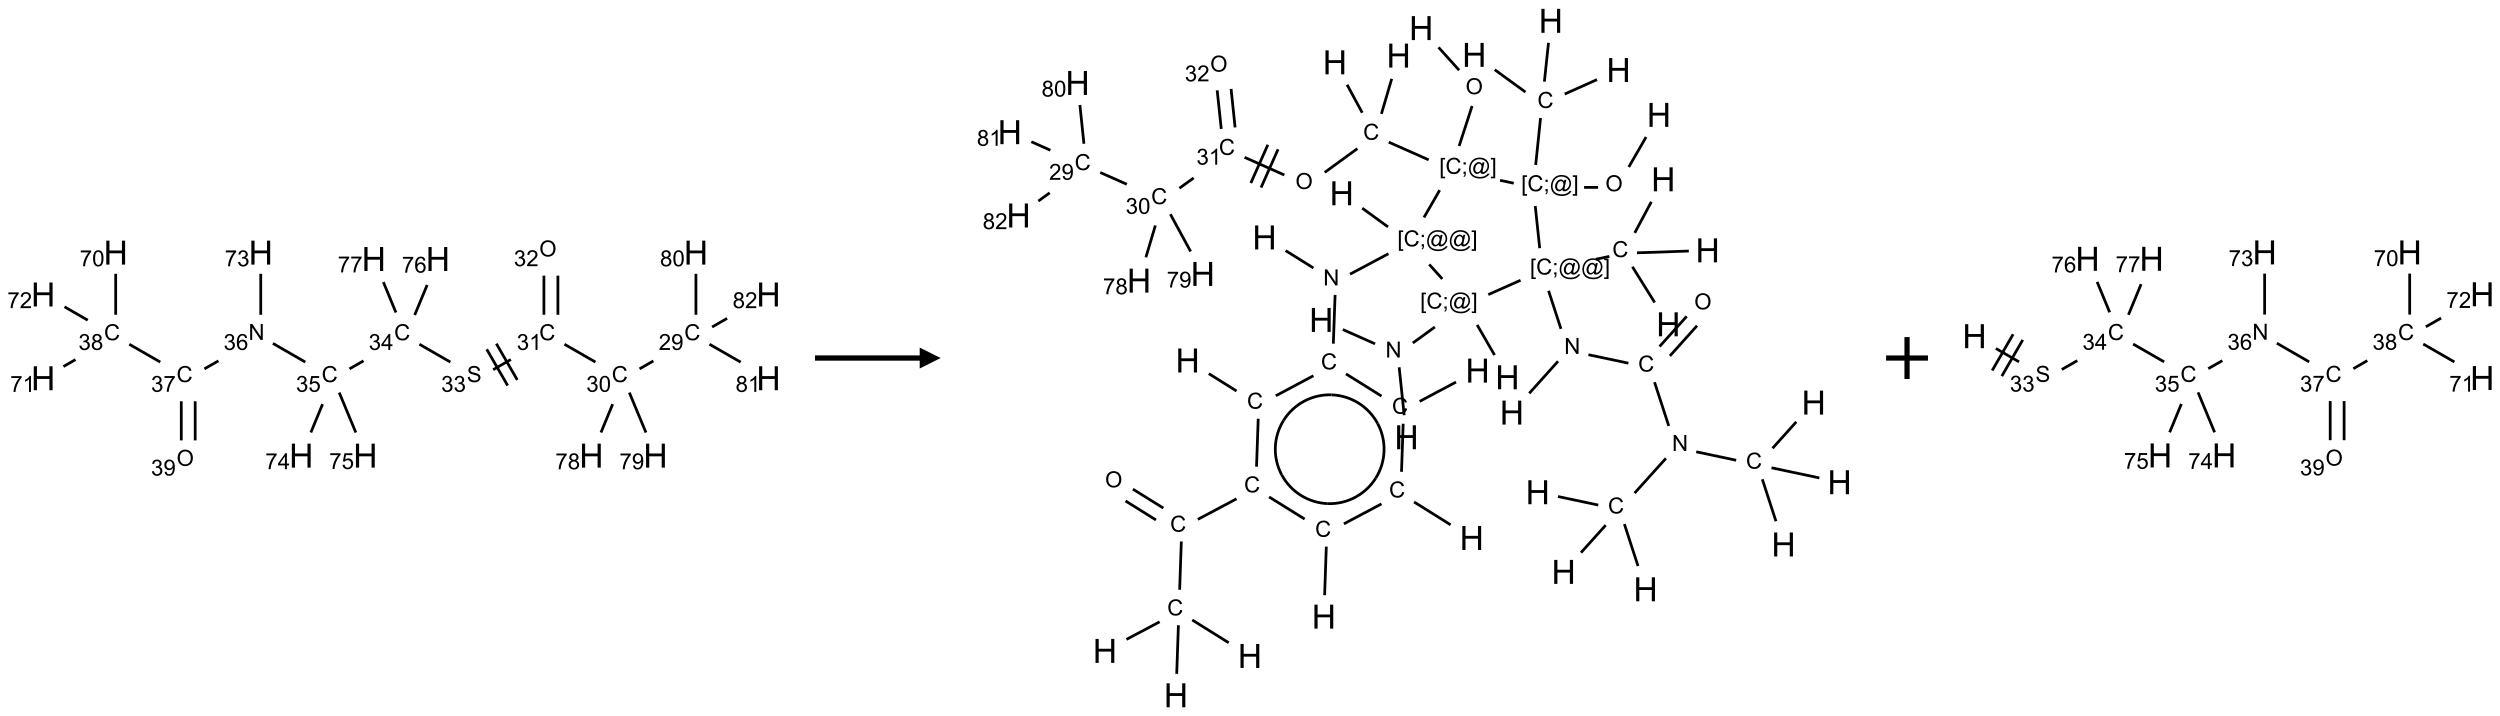 <?xml version="1.0" encoding="UTF-8"?>
<svg xmlns="http://www.w3.org/2000/svg" xmlns:xlink="http://www.w3.org/1999/xlink" width="1194" height="342" viewBox="0 0 1194 342">
<defs>
<g>
<g id="glyph-0-0">
<path d="M 1.332 0 L 1.332 -6.668 L 6.668 -6.668 L 6.668 0 Z M 1.5 -0.168 L 6.5 -0.168 L 6.5 -6.5 L 1.5 -6.5 Z M 1.5 -0.168 "/>
</g>
<g id="glyph-0-1">
<path d="M 6.27 -2.676 L 7.281 -2.422 C 7.07 -1.594 6.688 -0.961 6.137 -0.523 C 5.586 -0.086 4.914 0.129 4.121 0.129 C 3.297 0.129 2.629 -0.039 2.113 -0.371 C 1.598 -0.707 1.203 -1.191 0.934 -1.828 C 0.664 -2.465 0.531 -3.145 0.531 -3.875 C 0.531 -4.672 0.684 -5.363 0.988 -5.957 C 1.293 -6.547 1.723 -6.996 2.285 -7.305 C 2.844 -7.613 3.461 -7.766 4.137 -7.766 C 4.898 -7.766 5.543 -7.57 6.062 -7.184 C 6.582 -6.793 6.945 -6.246 7.152 -5.543 L 6.156 -5.309 C 5.98 -5.863 5.723 -6.266 5.387 -6.52 C 5.051 -6.773 4.625 -6.902 4.113 -6.902 C 3.527 -6.902 3.039 -6.762 2.645 -6.48 C 2.25 -6.199 1.973 -5.82 1.812 -5.348 C 1.652 -4.871 1.574 -4.383 1.574 -3.879 C 1.574 -3.23 1.668 -2.664 1.855 -2.18 C 2.047 -1.695 2.34 -1.332 2.738 -1.094 C 3.137 -0.855 3.57 -0.734 4.035 -0.734 C 4.602 -0.734 5.082 -0.898 5.473 -1.223 C 5.867 -1.551 6.133 -2.035 6.27 -2.676 Z M 6.27 -2.676 "/>
</g>
<g id="glyph-0-2">
<path d="M 5.371 -0.902 L 5.371 0 L 0.324 0 C 0.316 -0.227 0.352 -0.441 0.434 -0.652 C 0.562 -0.996 0.766 -1.332 1.051 -1.668 C 1.332 -2 1.742 -2.387 2.277 -2.824 C 3.105 -3.504 3.668 -4.043 3.957 -4.441 C 4.25 -4.84 4.395 -5.215 4.395 -5.566 C 4.395 -5.938 4.262 -6.254 3.996 -6.508 C 3.73 -6.762 3.387 -6.891 2.957 -6.891 C 2.508 -6.891 2.145 -6.754 1.875 -6.484 C 1.605 -6.215 1.469 -5.84 1.465 -5.359 L 0.5 -5.457 C 0.566 -6.176 0.812 -6.727 1.246 -7.102 C 1.676 -7.477 2.254 -7.668 2.98 -7.668 C 3.711 -7.668 4.293 -7.465 4.719 -7.059 C 5.145 -6.652 5.359 -6.148 5.359 -5.547 C 5.359 -5.242 5.297 -4.941 5.172 -4.645 C 5.047 -4.352 4.84 -4.039 4.551 -3.715 C 4.262 -3.387 3.777 -2.938 3.105 -2.371 C 2.543 -1.898 2.18 -1.578 2.02 -1.41 C 1.859 -1.242 1.73 -1.07 1.625 -0.902 Z M 5.371 -0.902 "/>
</g>
<g id="glyph-0-3">
<path d="M 0.582 -1.766 L 1.484 -1.848 C 1.562 -1.426 1.707 -1.117 1.922 -0.926 C 2.137 -0.734 2.414 -0.641 2.75 -0.641 C 3.039 -0.641 3.289 -0.707 3.508 -0.84 C 3.727 -0.973 3.902 -1.148 4.043 -1.367 C 4.18 -1.586 4.297 -1.887 4.391 -2.262 C 4.484 -2.637 4.531 -3.016 4.531 -3.406 C 4.531 -3.449 4.531 -3.512 4.527 -3.594 C 4.34 -3.297 4.082 -3.055 3.758 -2.867 C 3.434 -2.68 3.082 -2.59 2.703 -2.59 C 2.07 -2.59 1.535 -2.816 1.098 -3.277 C 0.66 -3.734 0.441 -4.34 0.441 -5.09 C 0.441 -5.863 0.672 -6.484 1.129 -6.957 C 1.586 -7.43 2.156 -7.668 2.844 -7.668 C 3.34 -7.668 3.793 -7.531 4.207 -7.266 C 4.617 -7 4.93 -6.617 5.145 -6.121 C 5.355 -5.629 5.465 -4.91 5.465 -3.973 C 5.465 -2.996 5.359 -2.223 5.145 -1.645 C 4.934 -1.066 4.617 -0.625 4.199 -0.324 C 3.781 -0.02 3.293 0.129 2.73 0.129 C 2.133 0.129 1.645 -0.035 1.266 -0.367 C 0.887 -0.699 0.66 -1.164 0.582 -1.766 Z M 4.422 -5.137 C 4.422 -5.676 4.277 -6.102 3.992 -6.418 C 3.707 -6.734 3.359 -6.891 2.957 -6.891 C 2.543 -6.891 2.18 -6.719 1.871 -6.379 C 1.562 -6.039 1.406 -5.598 1.406 -5.059 C 1.406 -4.57 1.555 -4.176 1.848 -3.871 C 2.141 -3.566 2.5 -3.418 2.934 -3.418 C 3.367 -3.418 3.723 -3.57 4.004 -3.871 C 4.281 -4.176 4.422 -4.598 4.422 -5.137 Z M 4.422 -5.137 "/>
</g>
<g id="glyph-0-4">
<path d="M 0.449 -2.016 L 1.387 -2.141 C 1.492 -1.609 1.676 -1.227 1.934 -0.992 C 2.191 -0.758 2.508 -0.641 2.879 -0.641 C 3.32 -0.641 3.695 -0.793 3.996 -1.098 C 4.301 -1.402 4.453 -1.781 4.453 -2.234 C 4.453 -2.664 4.312 -3.02 4.031 -3.301 C 3.75 -3.578 3.391 -3.719 2.957 -3.719 C 2.781 -3.719 2.562 -3.684 2.297 -3.613 L 2.402 -4.438 C 2.465 -4.43 2.516 -4.426 2.551 -4.426 C 2.949 -4.426 3.312 -4.531 3.629 -4.738 C 3.949 -4.949 4.109 -5.27 4.109 -5.703 C 4.109 -6.047 3.992 -6.332 3.762 -6.559 C 3.527 -6.785 3.227 -6.895 2.859 -6.895 C 2.496 -6.895 2.191 -6.781 1.949 -6.551 C 1.707 -6.324 1.547 -5.98 1.48 -5.52 L 0.543 -5.688 C 0.656 -6.316 0.918 -6.805 1.324 -7.148 C 1.73 -7.492 2.234 -7.668 2.84 -7.668 C 3.254 -7.668 3.641 -7.578 3.988 -7.398 C 4.34 -7.219 4.609 -6.977 4.793 -6.668 C 4.98 -6.359 5.074 -6.031 5.074 -5.684 C 5.074 -5.352 4.984 -5.051 4.809 -4.781 C 4.629 -4.512 4.367 -4.297 4.02 -4.137 C 4.473 -4.031 4.824 -3.816 5.074 -3.488 C 5.324 -3.16 5.449 -2.75 5.449 -2.254 C 5.449 -1.59 5.203 -1.023 4.719 -0.559 C 4.234 -0.098 3.617 0.137 2.875 0.137 C 2.203 0.137 1.648 -0.062 1.207 -0.465 C 0.762 -0.863 0.512 -1.379 0.449 -2.016 Z M 0.449 -2.016 "/>
</g>
<g id="glyph-0-5">
<path d="M 0.441 -3.766 C 0.441 -4.668 0.535 -5.395 0.723 -5.945 C 0.906 -6.496 1.184 -6.922 1.551 -7.219 C 1.918 -7.516 2.375 -7.668 2.934 -7.668 C 3.344 -7.668 3.703 -7.586 4.012 -7.418 C 4.32 -7.254 4.574 -7.016 4.777 -6.707 C 4.977 -6.395 5.137 -6.016 5.25 -5.57 C 5.363 -5.125 5.422 -4.523 5.422 -3.766 C 5.422 -2.871 5.328 -2.148 5.145 -1.598 C 4.961 -1.047 4.688 -0.621 4.32 -0.32 C 3.953 -0.02 3.492 0.129 2.934 0.129 C 2.195 0.129 1.617 -0.133 1.199 -0.66 C 0.695 -1.297 0.441 -2.332 0.441 -3.766 Z M 1.406 -3.766 C 1.406 -2.512 1.555 -1.68 1.848 -1.262 C 2.141 -0.848 2.5 -0.641 2.934 -0.641 C 3.363 -0.641 3.727 -0.848 4.02 -1.266 C 4.312 -1.684 4.457 -2.516 4.457 -3.766 C 4.457 -5.023 4.312 -5.859 4.02 -6.27 C 3.727 -6.684 3.359 -6.891 2.922 -6.891 C 2.492 -6.891 2.148 -6.707 1.891 -6.344 C 1.566 -5.879 1.406 -5.02 1.406 -3.766 Z M 1.406 -3.766 "/>
</g>
<g id="glyph-0-6">
<path d="M 3.973 0 L 3.035 0 L 3.035 -5.973 C 2.809 -5.758 2.516 -5.543 2.148 -5.328 C 1.781 -5.113 1.453 -4.953 1.16 -4.844 L 1.16 -5.75 C 1.684 -5.996 2.145 -6.297 2.535 -6.645 C 2.93 -6.996 3.207 -7.336 3.371 -7.668 L 3.973 -7.668 Z M 3.973 0 "/>
</g>
<g id="glyph-0-7">
<path d="M 0.516 -3.719 C 0.516 -4.984 0.855 -5.977 1.535 -6.695 C 2.215 -7.414 3.094 -7.77 4.172 -7.77 C 4.875 -7.77 5.512 -7.602 6.078 -7.266 C 6.645 -6.93 7.074 -6.461 7.371 -5.855 C 7.668 -5.254 7.816 -4.57 7.816 -3.809 C 7.816 -3.035 7.66 -2.34 7.348 -1.73 C 7.035 -1.117 6.594 -0.656 6.02 -0.34 C 5.449 -0.027 4.828 0.129 4.168 0.129 C 3.449 0.129 2.805 -0.043 2.238 -0.391 C 1.672 -0.738 1.246 -1.211 0.953 -1.812 C 0.66 -2.414 0.516 -3.047 0.516 -3.719 Z M 1.559 -3.703 C 1.559 -2.781 1.805 -2.059 2.301 -1.527 C 2.793 -1 3.414 -0.734 4.16 -0.734 C 4.922 -0.734 5.547 -1 6.039 -1.535 C 6.531 -2.07 6.777 -2.828 6.777 -3.812 C 6.777 -4.434 6.672 -4.977 6.461 -5.441 C 6.25 -5.902 5.945 -6.262 5.539 -6.52 C 5.133 -6.773 4.68 -6.902 4.176 -6.902 C 3.461 -6.902 2.848 -6.656 2.332 -6.164 C 1.816 -5.672 1.559 -4.852 1.559 -3.703 Z M 1.559 -3.703 "/>
</g>
<g id="glyph-0-8">
<path d="M 0.48 -2.453 L 1.434 -2.535 C 1.477 -2.152 1.582 -1.84 1.746 -1.598 C 1.91 -1.352 2.168 -1.152 2.516 -1.004 C 2.863 -0.852 3.254 -0.777 3.688 -0.777 C 4.074 -0.777 4.414 -0.832 4.707 -0.949 C 5.004 -1.062 5.223 -1.219 5.367 -1.418 C 5.512 -1.617 5.582 -1.836 5.582 -2.074 C 5.582 -2.312 5.516 -2.523 5.375 -2.699 C 5.234 -2.879 5.008 -3.031 4.688 -3.152 C 4.484 -3.23 4.031 -3.355 3.328 -3.523 C 2.625 -3.691 2.137 -3.852 1.855 -4 C 1.488 -4.191 1.219 -4.43 1.039 -4.711 C 0.859 -4.992 0.77 -5.312 0.77 -5.66 C 0.77 -6.047 0.879 -6.406 1.098 -6.742 C 1.316 -7.078 1.637 -7.332 2.059 -7.504 C 2.477 -7.68 2.945 -7.766 3.457 -7.766 C 4.023 -7.766 4.523 -7.676 4.957 -7.492 C 5.387 -7.309 5.719 -7.043 5.953 -6.688 C 6.188 -6.332 6.312 -5.934 6.328 -5.484 L 5.359 -5.41 C 5.309 -5.895 5.133 -6.258 4.832 -6.504 C 4.531 -6.75 4.086 -6.875 3.5 -6.875 C 2.891 -6.875 2.445 -6.762 2.164 -6.539 C 1.883 -6.316 1.746 -6.047 1.746 -5.73 C 1.746 -5.457 1.844 -5.23 2.043 -5.051 C 2.238 -4.875 2.742 -4.695 3.566 -4.508 C 4.387 -4.32 4.949 -4.16 5.254 -4.02 C 5.699 -3.816 6.027 -3.555 6.238 -3.242 C 6.449 -2.93 6.559 -2.566 6.559 -2.156 C 6.559 -1.75 6.441 -1.367 6.207 -1.008 C 5.977 -0.648 5.641 -0.367 5.207 -0.168 C 4.77 0.031 4.281 0.129 3.734 0.129 C 3.043 0.129 2.465 0.031 1.996 -0.172 C 1.531 -0.375 1.164 -0.676 0.898 -1.082 C 0.633 -1.484 0.492 -1.941 0.48 -2.453 Z M 0.48 -2.453 "/>
</g>
<g id="glyph-0-9">
<path d="M 3.449 0 L 3.449 -1.828 L 0.137 -1.828 L 0.137 -2.688 L 3.621 -7.637 L 4.387 -7.637 L 4.387 -2.688 L 5.418 -2.688 L 5.418 -1.828 L 4.387 -1.828 L 4.387 0 Z M 3.449 -2.688 L 3.449 -6.129 L 1.059 -2.688 Z M 3.449 -2.688 "/>
</g>
<g id="glyph-0-10">
<path d="M 0.441 -2 L 1.426 -2.082 C 1.5 -1.605 1.668 -1.242 1.934 -1.004 C 2.199 -0.762 2.52 -0.641 2.895 -0.641 C 3.348 -0.641 3.73 -0.812 4.043 -1.152 C 4.355 -1.492 4.512 -1.941 4.512 -2.504 C 4.512 -3.039 4.359 -3.461 4.059 -3.77 C 3.758 -4.078 3.367 -4.234 2.879 -4.234 C 2.578 -4.234 2.305 -4.164 2.062 -4.027 C 1.82 -3.891 1.629 -3.715 1.488 -3.496 L 0.609 -3.609 L 1.348 -7.531 L 5.145 -7.531 L 5.145 -6.637 L 2.098 -6.637 L 1.688 -4.582 C 2.145 -4.902 2.625 -5.062 3.129 -5.062 C 3.797 -5.062 4.359 -4.832 4.816 -4.371 C 5.277 -3.91 5.504 -3.312 5.504 -2.59 C 5.504 -1.898 5.305 -1.301 4.902 -0.797 C 4.41 -0.18 3.742 0.129 2.895 0.129 C 2.199 0.129 1.633 -0.062 1.195 -0.453 C 0.758 -0.844 0.504 -1.359 0.441 -2 Z M 0.441 -2 "/>
</g>
<g id="glyph-0-11">
<path d="M 0.812 0 L 0.812 -7.637 L 1.848 -7.637 L 5.859 -1.641 L 5.859 -7.637 L 6.828 -7.637 L 6.828 0 L 5.793 0 L 1.781 -6 L 1.781 0 Z M 0.812 0 "/>
</g>
<g id="glyph-0-12">
<path d="M 5.309 -5.766 L 4.375 -5.691 C 4.293 -6.059 4.172 -6.328 4.02 -6.496 C 3.766 -6.762 3.453 -6.895 3.082 -6.895 C 2.785 -6.895 2.523 -6.812 2.297 -6.645 C 2 -6.43 1.77 -6.117 1.598 -5.703 C 1.43 -5.289 1.34 -4.703 1.332 -3.938 C 1.559 -4.281 1.836 -4.535 2.16 -4.703 C 2.488 -4.871 2.828 -4.953 3.188 -4.953 C 3.812 -4.953 4.344 -4.723 4.785 -4.262 C 5.223 -3.801 5.441 -3.207 5.441 -2.48 C 5.441 -2 5.34 -1.555 5.133 -1.145 C 4.926 -0.73 4.641 -0.418 4.281 -0.199 C 3.922 0.02 3.512 0.129 3.051 0.129 C 2.27 0.129 1.633 -0.156 1.141 -0.73 C 0.648 -1.305 0.402 -2.254 0.402 -3.574 C 0.402 -5.051 0.672 -6.121 1.219 -6.793 C 1.695 -7.375 2.336 -7.668 3.141 -7.668 C 3.742 -7.668 4.234 -7.5 4.617 -7.16 C 5 -6.824 5.23 -6.359 5.309 -5.766 Z M 1.48 -2.473 C 1.48 -2.152 1.547 -1.844 1.684 -1.547 C 1.82 -1.25 2.016 -1.027 2.262 -0.871 C 2.508 -0.719 2.766 -0.641 3.035 -0.641 C 3.434 -0.641 3.773 -0.801 4.059 -1.121 C 4.344 -1.441 4.484 -1.875 4.484 -2.422 C 4.484 -2.949 4.344 -3.367 4.062 -3.668 C 3.781 -3.973 3.426 -4.125 3 -4.125 C 2.578 -4.125 2.219 -3.973 1.922 -3.668 C 1.625 -3.363 1.48 -2.969 1.48 -2.473 Z M 1.48 -2.473 "/>
</g>
<g id="glyph-0-13">
<path d="M 0.504 -6.637 L 0.504 -7.535 L 5.449 -7.535 L 5.449 -6.809 C 4.961 -6.289 4.48 -5.602 4.004 -4.746 C 3.527 -3.887 3.156 -3.004 2.895 -2.098 C 2.707 -1.461 2.59 -0.762 2.535 0 L 1.574 0 C 1.582 -0.602 1.703 -1.328 1.926 -2.176 C 2.152 -3.027 2.477 -3.848 2.898 -4.637 C 3.32 -5.426 3.77 -6.094 4.246 -6.637 Z M 0.504 -6.637 "/>
</g>
<g id="glyph-0-14">
<path d="M 1.887 -4.141 C 1.496 -4.281 1.207 -4.484 1.02 -4.75 C 0.832 -5.016 0.738 -5.328 0.738 -5.699 C 0.738 -6.254 0.938 -6.719 1.34 -7.098 C 1.738 -7.477 2.27 -7.668 2.934 -7.668 C 3.598 -7.668 4.137 -7.473 4.543 -7.086 C 4.949 -6.699 5.152 -6.227 5.152 -5.672 C 5.152 -5.316 5.059 -5.008 4.871 -4.746 C 4.688 -4.484 4.406 -4.281 4.027 -4.141 C 4.496 -3.988 4.852 -3.742 5.098 -3.402 C 5.34 -3.062 5.465 -2.656 5.465 -2.184 C 5.465 -1.531 5.234 -0.98 4.77 -0.535 C 4.309 -0.09 3.703 0.129 2.949 0.129 C 2.195 0.129 1.586 -0.094 1.125 -0.539 C 0.664 -0.984 0.434 -1.543 0.434 -2.207 C 0.434 -2.703 0.559 -3.121 0.809 -3.457 C 1.062 -3.793 1.422 -4.02 1.887 -4.141 Z M 1.699 -5.73 C 1.699 -5.367 1.812 -5.074 2.047 -4.844 C 2.281 -4.613 2.582 -4.5 2.953 -4.5 C 3.312 -4.5 3.609 -4.613 3.84 -4.84 C 4.07 -5.066 4.188 -5.348 4.188 -5.676 C 4.188 -6.02 4.07 -6.309 3.832 -6.543 C 3.594 -6.777 3.297 -6.895 2.941 -6.895 C 2.586 -6.895 2.289 -6.781 2.051 -6.551 C 1.816 -6.324 1.699 -6.047 1.699 -5.73 Z M 1.395 -2.203 C 1.395 -1.938 1.461 -1.676 1.586 -1.426 C 1.711 -1.176 1.902 -0.984 2.152 -0.848 C 2.402 -0.711 2.672 -0.641 2.957 -0.641 C 3.406 -0.641 3.777 -0.785 4.066 -1.074 C 4.359 -1.363 4.504 -1.727 4.504 -2.172 C 4.504 -2.625 4.355 -2.996 4.055 -3.293 C 3.754 -3.586 3.379 -3.734 2.926 -3.734 C 2.484 -3.734 2.121 -3.59 1.832 -3.297 C 1.543 -3.004 1.395 -2.641 1.395 -2.203 Z M 1.395 -2.203 "/>
</g>
<g id="glyph-0-15">
<path d="M 0.723 2.121 L 0.723 -7.637 L 2.793 -7.637 L 2.793 -6.859 L 1.66 -6.859 L 1.66 1.344 L 2.793 1.344 L 2.793 2.121 Z M 0.723 2.121 "/>
</g>
<g id="glyph-0-16">
<path d="M 0.949 -4.465 L 0.949 -5.531 L 2.016 -5.531 L 2.016 -4.465 Z M 0.949 0 L 0.949 -1.066 L 2.016 -1.066 L 2.016 0 C 2.016 0.391 1.945 0.711 1.809 0.949 C 1.668 1.191 1.449 1.379 1.145 1.512 L 0.887 1.109 C 1.082 1.023 1.23 0.895 1.324 0.727 C 1.418 0.559 1.469 0.316 1.48 0 Z M 0.949 0 "/>
</g>
<g id="glyph-0-17">
<path d="M 6.047 -0.848 C 5.82 -0.59 5.57 -0.379 5.289 -0.223 C 5.008 -0.062 4.73 0.016 4.449 0.016 C 4.141 0.016 3.84 -0.074 3.547 -0.254 C 3.254 -0.434 3.02 -0.715 2.836 -1.09 C 2.652 -1.465 2.562 -1.875 2.562 -2.324 C 2.562 -2.875 2.703 -3.43 2.988 -3.98 C 3.27 -4.535 3.621 -4.953 4.043 -5.23 C 4.461 -5.508 4.871 -5.645 5.266 -5.645 C 5.566 -5.645 5.855 -5.566 6.129 -5.41 C 6.402 -5.25 6.641 -5.012 6.84 -4.688 L 7.016 -5.496 L 7.949 -5.496 L 7.199 -2 C 7.094 -1.516 7.043 -1.246 7.043 -1.191 C 7.043 -1.098 7.078 -1.02 7.148 -0.949 C 7.219 -0.883 7.305 -0.848 7.406 -0.848 C 7.59 -0.848 7.832 -0.953 8.129 -1.168 C 8.527 -1.445 8.84 -1.816 9.07 -2.285 C 9.301 -2.75 9.418 -3.234 9.418 -3.73 C 9.418 -4.309 9.27 -4.852 8.973 -5.355 C 8.676 -5.859 8.23 -6.262 7.645 -6.562 C 7.055 -6.863 6.406 -7.016 5.691 -7.016 C 4.879 -7.016 4.137 -6.824 3.465 -6.445 C 2.793 -6.066 2.273 -5.52 1.902 -4.809 C 1.535 -4.098 1.348 -3.34 1.348 -2.527 C 1.348 -1.676 1.535 -0.941 1.902 -0.328 C 2.273 0.285 2.809 0.742 3.508 1.035 C 4.207 1.328 4.984 1.473 5.832 1.473 C 6.742 1.473 7.504 1.32 8.121 1.016 C 8.734 0.711 9.195 0.34 9.5 -0.098 L 10.441 -0.098 C 10.266 0.266 9.961 0.637 9.531 1.016 C 9.102 1.395 8.59 1.695 7.996 1.914 C 7.402 2.133 6.688 2.246 5.848 2.246 C 5.078 2.246 4.367 2.145 3.715 1.949 C 3.066 1.75 2.512 1.453 2.051 1.055 C 1.594 0.656 1.25 0.199 1.016 -0.316 C 0.723 -0.973 0.578 -1.684 0.578 -2.441 C 0.578 -3.289 0.75 -4.098 1.098 -4.863 C 1.523 -5.805 2.125 -6.527 2.902 -7.027 C 3.684 -7.527 4.629 -7.777 5.738 -7.777 C 6.602 -7.777 7.375 -7.602 8.059 -7.246 C 8.746 -6.895 9.285 -6.371 9.684 -5.672 C 10.02 -5.07 10.188 -4.418 10.188 -3.715 C 10.188 -2.707 9.832 -1.812 9.125 -1.031 C 8.492 -0.328 7.801 0.02 7.051 0.02 C 6.812 0.02 6.617 -0.016 6.473 -0.09 C 6.324 -0.16 6.215 -0.266 6.145 -0.402 C 6.102 -0.488 6.066 -0.637 6.047 -0.848 Z M 3.527 -2.262 C 3.527 -1.785 3.641 -1.414 3.863 -1.152 C 4.09 -0.887 4.348 -0.754 4.641 -0.754 C 4.836 -0.754 5.039 -0.812 5.254 -0.93 C 5.469 -1.047 5.676 -1.219 5.871 -1.449 C 6.066 -1.676 6.23 -1.969 6.355 -2.32 C 6.48 -2.672 6.543 -3.027 6.543 -3.379 C 6.543 -3.852 6.426 -4.219 6.191 -4.48 C 5.957 -4.738 5.672 -4.871 5.332 -4.871 C 5.109 -4.871 4.902 -4.812 4.707 -4.699 C 4.512 -4.586 4.32 -4.406 4.137 -4.156 C 3.953 -3.906 3.805 -3.602 3.691 -3.246 C 3.582 -2.887 3.527 -2.559 3.527 -2.262 Z M 3.527 -2.262 "/>
</g>
<g id="glyph-0-18">
<path d="M 2.27 2.121 L 0.203 2.121 L 0.203 1.344 L 1.332 1.344 L 1.332 -6.859 L 0.203 -6.859 L 0.203 -7.637 L 2.27 -7.637 Z M 2.27 2.121 "/>
</g>
<g id="glyph-1-0">
<path d="M 2 0 L 2 -10 L 10 -10 L 10 0 Z M 2.25 -0.25 L 9.75 -0.25 L 9.75 -9.75 L 2.25 -9.75 Z M 2.25 -0.25 "/>
</g>
<g id="glyph-1-1">
<path d="M 1.281 0 L 1.281 -11.453 L 2.797 -11.453 L 2.797 -6.75 L 8.75 -6.75 L 8.75 -11.453 L 10.266 -11.453 L 10.266 0 L 8.75 0 L 8.75 -5.398 L 2.797 -5.398 L 2.797 0 Z M 1.281 0 "/>
</g>
</g>
</defs>
<path fill="none" stroke-width="0.033" stroke-linecap="butt" stroke-linejoin="miter" stroke="rgb(0%, 0%, 0%)" stroke-opacity="1" stroke-miterlimit="10" d="M 7.286 1.293 L 7.121 1.388 " transform="matrix(40, 0, 0, 40, 20.617, 120.652)"/>
<path fill="none" stroke-width="0.033" stroke-linecap="butt" stroke-linejoin="miter" stroke="rgb(0%, 0%, 0%)" stroke-opacity="1" stroke-miterlimit="10" d="M 6.594 1.307 L 6.224 1.094 " transform="matrix(40, 0, 0, 40, 20.617, 120.652)"/>
<path fill="none" stroke-width="0.033" stroke-linecap="butt" stroke-linejoin="miter" stroke="rgb(0%, 0%, 0%)" stroke-opacity="1" stroke-miterlimit="10" d="M 6.146 0.742 L 6.146 0.275 " transform="matrix(40, 0, 0, 40, 20.617, 120.652)"/>
<path fill="none" stroke-width="0.033" stroke-linecap="butt" stroke-linejoin="miter" stroke="rgb(0%, 0%, 0%)" stroke-opacity="1" stroke-miterlimit="10" d="M 5.979 0.742 L 5.979 0.275 " transform="matrix(40, 0, 0, 40, 20.617, 120.652)"/>
<path fill="none" stroke-width="0.033" stroke-linecap="butt" stroke-linejoin="miter" stroke="rgb(0%, 0%, 0%)" stroke-opacity="1" stroke-miterlimit="10" d="M 5.584 1.276 L 5.373 1.398 " transform="matrix(40, 0, 0, 40, 20.617, 120.652)"/>
<path fill="none" stroke-width="0.033" stroke-linecap="butt" stroke-linejoin="miter" stroke="rgb(0%, 0%, 0%)" stroke-opacity="1" stroke-miterlimit="10" d="M 5.296 1.154 L 5.546 1.587 " transform="matrix(40, 0, 0, 40, 20.617, 120.652)"/>
<path fill="none" stroke-width="0.033" stroke-linecap="butt" stroke-linejoin="miter" stroke="rgb(0%, 0%, 0%)" stroke-opacity="1" stroke-miterlimit="10" d="M 5.411 1.087 L 5.661 1.52 " transform="matrix(40, 0, 0, 40, 20.617, 120.652)"/>
<path fill="none" stroke-width="0.033" stroke-linecap="butt" stroke-linejoin="miter" stroke="rgb(0%, 0%, 0%)" stroke-opacity="1" stroke-miterlimit="10" d="M 4.862 1.307 L 4.492 1.094 " transform="matrix(40, 0, 0, 40, 20.617, 120.652)"/>
<path fill="none" stroke-width="0.033" stroke-linecap="butt" stroke-linejoin="miter" stroke="rgb(0%, 0%, 0%)" stroke-opacity="1" stroke-miterlimit="10" d="M 3.825 1.292 L 3.657 1.388 " transform="matrix(40, 0, 0, 40, 20.617, 120.652)"/>
<path fill="none" stroke-width="0.033" stroke-linecap="butt" stroke-linejoin="miter" stroke="rgb(0%, 0%, 0%)" stroke-opacity="1" stroke-miterlimit="10" d="M 3.13 1.307 L 2.743 1.084 " transform="matrix(40, 0, 0, 40, 20.617, 120.652)"/>
<path fill="none" stroke-width="0.033" stroke-linecap="butt" stroke-linejoin="miter" stroke="rgb(0%, 0%, 0%)" stroke-opacity="1" stroke-miterlimit="10" d="M 2.093 1.292 L 1.925 1.388 " transform="matrix(40, 0, 0, 40, 20.617, 120.652)"/>
<path fill="none" stroke-width="0.033" stroke-linecap="butt" stroke-linejoin="miter" stroke="rgb(0%, 0%, 0%)" stroke-opacity="1" stroke-miterlimit="10" d="M 1.398 1.307 L 1.028 1.094 " transform="matrix(40, 0, 0, 40, 20.617, 120.652)"/>
<path fill="none" stroke-width="0.033" stroke-linecap="butt" stroke-linejoin="miter" stroke="rgb(0%, 0%, 0%)" stroke-opacity="1" stroke-miterlimit="10" d="M 0.866 0.742 L 0.866 0.253 " transform="matrix(40, 0, 0, 40, 20.617, 120.652)"/>
<path fill="none" stroke-width="0.033" stroke-linecap="butt" stroke-linejoin="miter" stroke="rgb(0%, 0%, 0%)" stroke-opacity="1" stroke-miterlimit="10" d="M 0.386 1.277 L 0.242 1.36 " transform="matrix(40, 0, 0, 40, 20.617, 120.652)"/>
<path fill="none" stroke-width="0.033" stroke-linecap="butt" stroke-linejoin="miter" stroke="rgb(0%, 0%, 0%)" stroke-opacity="1" stroke-miterlimit="10" d="M 0.532 0.807 L 0.255 0.647 " transform="matrix(40, 0, 0, 40, 20.617, 120.652)"/>
<path fill="none" stroke-width="0.033" stroke-linecap="butt" stroke-linejoin="miter" stroke="rgb(0%, 0%, 0%)" stroke-opacity="1" stroke-miterlimit="10" d="M 1.649 1.775 L 1.649 2.242 " transform="matrix(40, 0, 0, 40, 20.617, 120.652)"/>
<path fill="none" stroke-width="0.033" stroke-linecap="butt" stroke-linejoin="miter" stroke="rgb(0%, 0%, 0%)" stroke-opacity="1" stroke-miterlimit="10" d="M 1.815 1.775 L 1.815 2.242 " transform="matrix(40, 0, 0, 40, 20.617, 120.652)"/>
<path fill="none" stroke-width="0.033" stroke-linecap="butt" stroke-linejoin="miter" stroke="rgb(0%, 0%, 0%)" stroke-opacity="1" stroke-miterlimit="10" d="M 2.598 0.742 L 2.598 0.253 " transform="matrix(40, 0, 0, 40, 20.617, 120.652)"/>
<path fill="none" stroke-width="0.033" stroke-linecap="butt" stroke-linejoin="miter" stroke="rgb(0%, 0%, 0%)" stroke-opacity="1" stroke-miterlimit="10" d="M 3.336 1.809 L 3.196 2.148 " transform="matrix(40, 0, 0, 40, 20.617, 120.652)"/>
<path fill="none" stroke-width="0.033" stroke-linecap="butt" stroke-linejoin="miter" stroke="rgb(0%, 0%, 0%)" stroke-opacity="1" stroke-miterlimit="10" d="M 3.535 1.671 L 3.733 2.148 " transform="matrix(40, 0, 0, 40, 20.617, 120.652)"/>
<path fill="none" stroke-width="0.033" stroke-linecap="butt" stroke-linejoin="miter" stroke="rgb(0%, 0%, 0%)" stroke-opacity="1" stroke-miterlimit="10" d="M 4.436 0.745 L 4.585 0.386 " transform="matrix(40, 0, 0, 40, 20.617, 120.652)"/>
<path fill="none" stroke-width="0.033" stroke-linecap="butt" stroke-linejoin="miter" stroke="rgb(0%, 0%, 0%)" stroke-opacity="1" stroke-miterlimit="10" d="M 4.212 0.715 L 4.062 0.352 " transform="matrix(40, 0, 0, 40, 20.617, 120.652)"/>
<path fill="none" stroke-width="0.033" stroke-linecap="butt" stroke-linejoin="miter" stroke="rgb(0%, 0%, 0%)" stroke-opacity="1" stroke-miterlimit="10" d="M 6.8 1.809 L 6.66 2.148 " transform="matrix(40, 0, 0, 40, 20.617, 120.652)"/>
<path fill="none" stroke-width="0.033" stroke-linecap="butt" stroke-linejoin="miter" stroke="rgb(0%, 0%, 0%)" stroke-opacity="1" stroke-miterlimit="10" d="M 6.999 1.671 L 7.197 2.148 " transform="matrix(40, 0, 0, 40, 20.617, 120.652)"/>
<path fill="none" stroke-width="0.033" stroke-linecap="butt" stroke-linejoin="miter" stroke="rgb(0%, 0%, 0%)" stroke-opacity="1" stroke-miterlimit="10" d="M 7.794 0.742 L 7.794 0.253 " transform="matrix(40, 0, 0, 40, 20.617, 120.652)"/>
<path fill="none" stroke-width="0.033" stroke-linecap="butt" stroke-linejoin="miter" stroke="rgb(0%, 0%, 0%)" stroke-opacity="1" stroke-miterlimit="10" d="M 7.956 1.094 L 8.328 1.308 " transform="matrix(40, 0, 0, 40, 20.617, 120.652)"/>
<path fill="none" stroke-width="0.033" stroke-linecap="butt" stroke-linejoin="miter" stroke="rgb(0%, 0%, 0%)" stroke-opacity="1" stroke-miterlimit="10" d="M 7.987 0.888 L 8.166 0.785 " transform="matrix(40, 0, 0, 40, 20.617, 120.652)"/>
<g fill="rgb(0%, 0%, 0%)" fill-opacity="1">
<use xlink:href="#glyph-0-1" x="326.793" y="162.496"/>
</g>
<g fill="rgb(0%, 0%, 0%)" fill-opacity="1">
<use xlink:href="#glyph-0-2" x="314.594" y="167.133"/>
<use xlink:href="#glyph-0-3" x="320.526" y="167.133"/>
</g>
<g fill="rgb(0%, 0%, 0%)" fill-opacity="1">
<use xlink:href="#glyph-0-1" x="292.152" y="182.496"/>
</g>
<g fill="rgb(0%, 0%, 0%)" fill-opacity="1">
<use xlink:href="#glyph-0-4" x="279.996" y="187.133"/>
<use xlink:href="#glyph-0-5" x="285.928" y="187.133"/>
</g>
<g fill="rgb(0%, 0%, 0%)" fill-opacity="1">
<use xlink:href="#glyph-0-1" x="257.512" y="162.496"/>
</g>
<g fill="rgb(0%, 0%, 0%)" fill-opacity="1">
<use xlink:href="#glyph-0-4" x="246.801" y="167.133"/>
<use xlink:href="#glyph-0-6" x="252.733" y="167.133"/>
</g>
<g fill="rgb(0%, 0%, 0%)" fill-opacity="1">
<use xlink:href="#glyph-0-7" x="257.527" y="122.5"/>
</g>
<g fill="rgb(0%, 0%, 0%)" fill-opacity="1">
<use xlink:href="#glyph-0-4" x="245.406" y="127.133"/>
<use xlink:href="#glyph-0-2" x="251.339" y="127.133"/>
</g>
<g fill="rgb(0%, 0%, 0%)" fill-opacity="1">
<use xlink:href="#glyph-0-8" x="222.922" y="182.496"/>
</g>
<g fill="rgb(0%, 0%, 0%)" fill-opacity="1">
<use xlink:href="#glyph-0-4" x="210.688" y="187.133"/>
<use xlink:href="#glyph-0-4" x="216.62" y="187.133"/>
</g>
<g fill="rgb(0%, 0%, 0%)" fill-opacity="1">
<use xlink:href="#glyph-0-1" x="188.23" y="162.496"/>
</g>
<g fill="rgb(0%, 0%, 0%)" fill-opacity="1">
<use xlink:href="#glyph-0-4" x="176.078" y="167.133"/>
<use xlink:href="#glyph-0-9" x="182.01" y="167.133"/>
</g>
<g fill="rgb(0%, 0%, 0%)" fill-opacity="1">
<use xlink:href="#glyph-0-1" x="153.59" y="182.496"/>
</g>
<g fill="rgb(0%, 0%, 0%)" fill-opacity="1">
<use xlink:href="#glyph-0-4" x="141.348" y="187.133"/>
<use xlink:href="#glyph-0-10" x="147.28" y="187.133"/>
</g>
<g fill="rgb(0%, 0%, 0%)" fill-opacity="1">
<use xlink:href="#glyph-0-11" x="118.668" y="162.363"/>
</g>
<g fill="rgb(0%, 0%, 0%)" fill-opacity="1">
<use xlink:href="#glyph-0-4" x="106.77" y="167.133"/>
<use xlink:href="#glyph-0-12" x="112.702" y="167.133"/>
</g>
<g fill="rgb(0%, 0%, 0%)" fill-opacity="1">
<use xlink:href="#glyph-0-1" x="84.305" y="182.496"/>
</g>
<g fill="rgb(0%, 0%, 0%)" fill-opacity="1">
<use xlink:href="#glyph-0-4" x="72.121" y="187.133"/>
<use xlink:href="#glyph-0-13" x="78.053" y="187.133"/>
</g>
<g fill="rgb(0%, 0%, 0%)" fill-opacity="1">
<use xlink:href="#glyph-0-1" x="49.664" y="162.496"/>
</g>
<g fill="rgb(0%, 0%, 0%)" fill-opacity="1">
<use xlink:href="#glyph-0-4" x="37.465" y="167.133"/>
<use xlink:href="#glyph-0-14" x="43.397" y="167.133"/>
</g>
<g fill="rgb(0%, 0%, 0%)" fill-opacity="1">
<use xlink:href="#glyph-1-1" x="49.484" y="126.379"/>
</g>
<g fill="rgb(0%, 0%, 0%)" fill-opacity="1">
<use xlink:href="#glyph-0-13" x="38.078" y="127.172"/>
<use xlink:href="#glyph-0-5" x="44.01" y="127.172"/>
</g>
<g fill="rgb(0%, 0%, 0%)" fill-opacity="1">
<use xlink:href="#glyph-1-1" x="14.844" y="186.379"/>
</g>
<g fill="rgb(0%, 0%, 0%)" fill-opacity="1">
<use xlink:href="#glyph-0-13" x="4.883" y="187.172"/>
<use xlink:href="#glyph-0-6" x="10.815" y="187.172"/>
</g>
<g fill="rgb(0%, 0%, 0%)" fill-opacity="1">
<use xlink:href="#glyph-1-1" x="14.844" y="146.379"/>
</g>
<g fill="rgb(0%, 0%, 0%)" fill-opacity="1">
<use xlink:href="#glyph-0-13" x="3.488" y="147.172"/>
<use xlink:href="#glyph-0-2" x="9.421" y="147.172"/>
</g>
<g fill="rgb(0%, 0%, 0%)" fill-opacity="1">
<use xlink:href="#glyph-0-7" x="84.32" y="222.5"/>
</g>
<g fill="rgb(0%, 0%, 0%)" fill-opacity="1">
<use xlink:href="#glyph-0-4" x="72.105" y="227.133"/>
<use xlink:href="#glyph-0-3" x="78.038" y="227.133"/>
</g>
<g fill="rgb(0%, 0%, 0%)" fill-opacity="1">
<use xlink:href="#glyph-1-1" x="118.77" y="126.379"/>
</g>
<g fill="rgb(0%, 0%, 0%)" fill-opacity="1">
<use xlink:href="#glyph-0-13" x="107.332" y="127.172"/>
<use xlink:href="#glyph-0-4" x="113.264" y="127.172"/>
</g>
<g fill="rgb(0%, 0%, 0%)" fill-opacity="1">
<use xlink:href="#glyph-1-1" x="138.102" y="223.336"/>
</g>
<g fill="rgb(0%, 0%, 0%)" fill-opacity="1">
<use xlink:href="#glyph-0-13" x="126.699" y="224.098"/>
<use xlink:href="#glyph-0-9" x="132.632" y="224.098"/>
</g>
<g fill="rgb(0%, 0%, 0%)" fill-opacity="1">
<use xlink:href="#glyph-1-1" x="168.715" y="223.336"/>
</g>
<g fill="rgb(0%, 0%, 0%)" fill-opacity="1">
<use xlink:href="#glyph-0-13" x="157.223" y="224"/>
<use xlink:href="#glyph-0-10" x="163.155" y="224"/>
</g>
<g fill="rgb(0%, 0%, 0%)" fill-opacity="1">
<use xlink:href="#glyph-1-1" x="203.355" y="129.426"/>
</g>
<g fill="rgb(0%, 0%, 0%)" fill-opacity="1">
<use xlink:href="#glyph-0-13" x="191.926" y="130.219"/>
<use xlink:href="#glyph-0-12" x="197.858" y="130.219"/>
</g>
<g fill="rgb(0%, 0%, 0%)" fill-opacity="1">
<use xlink:href="#glyph-1-1" x="172.742" y="129.426"/>
</g>
<g fill="rgb(0%, 0%, 0%)" fill-opacity="1">
<use xlink:href="#glyph-0-13" x="161.309" y="130.09"/>
<use xlink:href="#glyph-0-13" x="167.241" y="130.09"/>
</g>
<g fill="rgb(0%, 0%, 0%)" fill-opacity="1">
<use xlink:href="#glyph-1-1" x="276.664" y="223.336"/>
</g>
<g fill="rgb(0%, 0%, 0%)" fill-opacity="1">
<use xlink:href="#glyph-0-13" x="265.215" y="224.129"/>
<use xlink:href="#glyph-0-14" x="271.147" y="224.129"/>
</g>
<g fill="rgb(0%, 0%, 0%)" fill-opacity="1">
<use xlink:href="#glyph-1-1" x="307.281" y="223.336"/>
</g>
<g fill="rgb(0%, 0%, 0%)" fill-opacity="1">
<use xlink:href="#glyph-0-13" x="295.828" y="224.129"/>
<use xlink:href="#glyph-0-3" x="301.76" y="224.129"/>
</g>
<g fill="rgb(0%, 0%, 0%)" fill-opacity="1">
<use xlink:href="#glyph-1-1" x="326.613" y="126.379"/>
</g>
<g fill="rgb(0%, 0%, 0%)" fill-opacity="1">
<use xlink:href="#glyph-0-14" x="315.207" y="127.172"/>
<use xlink:href="#glyph-0-5" x="321.139" y="127.172"/>
</g>
<g fill="rgb(0%, 0%, 0%)" fill-opacity="1">
<use xlink:href="#glyph-1-1" x="361.254" y="186.379"/>
</g>
<g fill="rgb(0%, 0%, 0%)" fill-opacity="1">
<use xlink:href="#glyph-0-14" x="351.297" y="187.172"/>
<use xlink:href="#glyph-0-6" x="357.229" y="187.172"/>
</g>
<g fill="rgb(0%, 0%, 0%)" fill-opacity="1">
<use xlink:href="#glyph-1-1" x="361.254" y="146.379"/>
</g>
<g fill="rgb(0%, 0%, 0%)" fill-opacity="1">
<use xlink:href="#glyph-0-14" x="349.898" y="147.172"/>
<use xlink:href="#glyph-0-2" x="355.831" y="147.172"/>
</g>
<path fill-rule="nonzero" fill="rgb(0%, 0%, 0%)" fill-opacity="1" d="M 389.25 172.25 L 439.25 172.25 L 439.25 176 L 449.25 171 L 439.25 166 L 439.25 169.75 L 389.25 169.75 "/>
<path fill="none" stroke-width="0.033" stroke-linecap="butt" stroke-linejoin="miter" stroke="rgb(0%, 0%, 0%)" stroke-opacity="1" stroke-miterlimit="10" d="M 5.119 0.317 L 5.365 0.59 " transform="matrix(40, 0, 0, 40, 482.281, 9.939)"/>
<path fill="none" stroke-width="0.033" stroke-linecap="butt" stroke-linejoin="miter" stroke="rgb(0%, 0%, 0%)" stroke-opacity="1" stroke-miterlimit="10" d="M 5.52 1.017 L 5.365 1.495 " transform="matrix(40, 0, 0, 40, 482.281, 9.939)"/>
<path fill="none" stroke-width="0.033" stroke-linecap="butt" stroke-linejoin="miter" stroke="rgb(0%, 0%, 0%)" stroke-opacity="1" stroke-miterlimit="10" d="M 5.001 1.66 L 4.525 1.449 " transform="matrix(40, 0, 0, 40, 482.281, 9.939)"/>
<path fill="none" stroke-width="0.033" stroke-linecap="butt" stroke-linejoin="miter" stroke="rgb(0%, 0%, 0%)" stroke-opacity="1" stroke-miterlimit="10" d="M 4.437 1.111 L 4.56 0.693 " transform="matrix(40, 0, 0, 40, 482.281, 9.939)"/>
<path fill="none" stroke-width="0.033" stroke-linecap="butt" stroke-linejoin="miter" stroke="rgb(0%, 0%, 0%)" stroke-opacity="1" stroke-miterlimit="10" d="M 4.208 1.097 L 4.027 0.763 " transform="matrix(40, 0, 0, 40, 482.281, 9.939)"/>
<path fill="none" stroke-width="0.033" stroke-linecap="butt" stroke-linejoin="miter" stroke="rgb(0%, 0%, 0%)" stroke-opacity="1" stroke-miterlimit="10" d="M 4.15 1.526 L 3.76 1.81 " transform="matrix(40, 0, 0, 40, 482.281, 9.939)"/>
<path fill="none" stroke-width="0.033" stroke-linecap="butt" stroke-linejoin="miter" stroke="rgb(0%, 0%, 0%)" stroke-opacity="1" stroke-miterlimit="10" d="M 3.278 1.841 L 2.803 1.63 " transform="matrix(40, 0, 0, 40, 482.281, 9.939)"/>
<path fill="none" stroke-width="0.033" stroke-linecap="butt" stroke-linejoin="miter" stroke="rgb(0%, 0%, 0%)" stroke-opacity="1" stroke-miterlimit="10" d="M 3.081 1.48 L 2.878 1.937 " transform="matrix(40, 0, 0, 40, 482.281, 9.939)"/>
<path fill="none" stroke-width="0.033" stroke-linecap="butt" stroke-linejoin="miter" stroke="rgb(0%, 0%, 0%)" stroke-opacity="1" stroke-miterlimit="10" d="M 3.203 1.534 L 3 1.991 " transform="matrix(40, 0, 0, 40, 482.281, 9.939)"/>
<path fill="none" stroke-width="0.033" stroke-linecap="butt" stroke-linejoin="miter" stroke="rgb(0%, 0%, 0%)" stroke-opacity="1" stroke-miterlimit="10" d="M 2.195 1.876 L 2.025 1.999 " transform="matrix(40, 0, 0, 40, 482.281, 9.939)"/>
<path fill="none" stroke-width="0.033" stroke-linecap="butt" stroke-linejoin="miter" stroke="rgb(0%, 0%, 0%)" stroke-opacity="1" stroke-miterlimit="10" d="M 1.397 1.952 L 1.08 1.811 " transform="matrix(40, 0, 0, 40, 482.281, 9.939)"/>
<path fill="none" stroke-width="0.033" stroke-linecap="butt" stroke-linejoin="miter" stroke="rgb(0%, 0%, 0%)" stroke-opacity="1" stroke-miterlimit="10" d="M 0.885 1.468 L 0.837 1.005 " transform="matrix(40, 0, 0, 40, 482.281, 9.939)"/>
<path fill="none" stroke-width="0.033" stroke-linecap="butt" stroke-linejoin="miter" stroke="rgb(0%, 0%, 0%)" stroke-opacity="1" stroke-miterlimit="10" d="M 0.484 1.545 L 0.257 1.444 " transform="matrix(40, 0, 0, 40, 482.281, 9.939)"/>
<path fill="none" stroke-width="0.033" stroke-linecap="butt" stroke-linejoin="miter" stroke="rgb(0%, 0%, 0%)" stroke-opacity="1" stroke-miterlimit="10" d="M 0.476 2.054 L 0.341 2.152 " transform="matrix(40, 0, 0, 40, 482.281, 9.939)"/>
<path fill="none" stroke-width="0.033" stroke-linecap="butt" stroke-linejoin="miter" stroke="rgb(0%, 0%, 0%)" stroke-opacity="1" stroke-miterlimit="10" d="M 1.738 2.444 L 1.625 2.824 " transform="matrix(40, 0, 0, 40, 482.281, 9.939)"/>
<path fill="none" stroke-width="0.033" stroke-linecap="butt" stroke-linejoin="miter" stroke="rgb(0%, 0%, 0%)" stroke-opacity="1" stroke-miterlimit="10" d="M 1.917 2.309 L 2.159 2.754 " transform="matrix(40, 0, 0, 40, 482.281, 9.939)"/>
<path fill="none" stroke-width="0.033" stroke-linecap="butt" stroke-linejoin="miter" stroke="rgb(0%, 0%, 0%)" stroke-opacity="1" stroke-miterlimit="10" d="M 2.69 1.273 L 2.642 0.813 " transform="matrix(40, 0, 0, 40, 482.281, 9.939)"/>
<path fill="none" stroke-width="0.033" stroke-linecap="butt" stroke-linejoin="miter" stroke="rgb(0%, 0%, 0%)" stroke-opacity="1" stroke-miterlimit="10" d="M 2.525 1.291 L 2.476 0.83 " transform="matrix(40, 0, 0, 40, 482.281, 9.939)"/>
<path fill="none" stroke-width="0.033" stroke-linecap="butt" stroke-linejoin="miter" stroke="rgb(0%, 0%, 0%)" stroke-opacity="1" stroke-miterlimit="10" d="M 5.133 2.022 L 4.945 2.348 " transform="matrix(40, 0, 0, 40, 482.281, 9.939)"/>
<path fill="none" stroke-width="0.033" stroke-linecap="butt" stroke-linejoin="miter" stroke="rgb(0%, 0%, 0%)" stroke-opacity="1" stroke-miterlimit="10" d="M 4.516 2.461 L 4.208 2.237 " transform="matrix(40, 0, 0, 40, 482.281, 9.939)"/>
<path fill="none" stroke-width="0.033" stroke-linecap="butt" stroke-linejoin="miter" stroke="rgb(0%, 0%, 0%)" stroke-opacity="1" stroke-miterlimit="10" d="M 4.521 2.781 L 4.062 3.025 " transform="matrix(40, 0, 0, 40, 482.281, 9.939)"/>
<path fill="none" stroke-width="0.033" stroke-linecap="butt" stroke-linejoin="miter" stroke="rgb(0%, 0%, 0%)" stroke-opacity="1" stroke-miterlimit="10" d="M 3.625 2.951 L 3.293 2.744 " transform="matrix(40, 0, 0, 40, 482.281, 9.939)"/>
<path fill="none" stroke-width="0.033" stroke-linecap="butt" stroke-linejoin="miter" stroke="rgb(0%, 0%, 0%)" stroke-opacity="1" stroke-miterlimit="10" d="M 3.884 3.273 L 3.863 3.855 " transform="matrix(40, 0, 0, 40, 482.281, 9.939)"/>
<path fill="none" stroke-width="0.033" stroke-linecap="butt" stroke-linejoin="miter" stroke="rgb(0%, 0%, 0%)" stroke-opacity="1" stroke-miterlimit="10" d="M 4.014 4.216 L 4.438 4.481 " transform="matrix(40, 0, 0, 40, 482.281, 9.939)"/>
<path fill="none" stroke-width="0.033" stroke-linecap="butt" stroke-linejoin="miter" stroke="rgb(0%, 0%, 0%)" stroke-opacity="1" stroke-miterlimit="10" d="M 4.894 4.544 L 5.328 4.313 " transform="matrix(40, 0, 0, 40, 482.281, 9.939)"/>
<path fill="none" stroke-width="0.033" stroke-linecap="butt" stroke-linejoin="miter" stroke="rgb(0%, 0%, 0%)" stroke-opacity="1" stroke-miterlimit="10" d="M 4.697 4.811 L 4.677 5.385 " transform="matrix(40, 0, 0, 40, 482.281, 9.939)"/>
<path fill="none" stroke-width="0.033" stroke-linecap="butt" stroke-linejoin="miter" stroke="rgb(0%, 0%, 0%)" stroke-opacity="1" stroke-miterlimit="10" d="M 4.827 5.745 L 5.263 6.018 " transform="matrix(40, 0, 0, 40, 482.281, 9.939)"/>
<path fill="none" stroke-width="0.033" stroke-linecap="butt" stroke-linejoin="miter" stroke="rgb(0%, 0%, 0%)" stroke-opacity="1" stroke-miterlimit="10" d="M 4.438 5.768 L 3.989 6.006 " transform="matrix(40, 0, 0, 40, 482.281, 9.939)"/>
<path fill="none" stroke-width="0.033" stroke-linecap="butt" stroke-linejoin="miter" stroke="rgb(0%, 0%, 0%)" stroke-opacity="1" stroke-miterlimit="10" d="M 3.779 6.278 L 3.759 6.858 " transform="matrix(40, 0, 0, 40, 482.281, 9.939)"/>
<path fill="none" stroke-width="0.033" stroke-linecap="butt" stroke-linejoin="miter" stroke="rgb(0%, 0%, 0%)" stroke-opacity="1" stroke-miterlimit="10" d="M 3.52 5.949 L 3.096 5.685 " transform="matrix(40, 0, 0, 40, 482.281, 9.939)"/>
<path fill="none" stroke-width="0.033" stroke-linecap="butt" stroke-linejoin="miter" stroke="rgb(0%, 0%, 0%)" stroke-opacity="1" stroke-miterlimit="10" d="M 2.707 5.707 L 2.245 5.953 " transform="matrix(40, 0, 0, 40, 482.281, 9.939)"/>
<path fill="none" stroke-width="0.033" stroke-linecap="butt" stroke-linejoin="miter" stroke="rgb(0%, 0%, 0%)" stroke-opacity="1" stroke-miterlimit="10" d="M 1.833 5.818 L 1.47 5.592 " transform="matrix(40, 0, 0, 40, 482.281, 9.939)"/>
<path fill="none" stroke-width="0.033" stroke-linecap="butt" stroke-linejoin="miter" stroke="rgb(0%, 0%, 0%)" stroke-opacity="1" stroke-miterlimit="10" d="M 1.745 5.96 L 1.382 5.733 " transform="matrix(40, 0, 0, 40, 482.281, 9.939)"/>
<path fill="none" stroke-width="0.033" stroke-linecap="butt" stroke-linejoin="miter" stroke="rgb(0%, 0%, 0%)" stroke-opacity="1" stroke-miterlimit="10" d="M 2.048 6.217 L 2.028 6.793 " transform="matrix(40, 0, 0, 40, 482.281, 9.939)"/>
<path fill="none" stroke-width="0.033" stroke-linecap="butt" stroke-linejoin="miter" stroke="rgb(0%, 0%, 0%)" stroke-opacity="1" stroke-miterlimit="10" d="M 2.178 7.154 L 2.614 7.426 " transform="matrix(40, 0, 0, 40, 482.281, 9.939)"/>
<path fill="none" stroke-width="0.033" stroke-linecap="butt" stroke-linejoin="miter" stroke="rgb(0%, 0%, 0%)" stroke-opacity="1" stroke-miterlimit="10" d="M 1.789 7.176 L 1.393 7.386 " transform="matrix(40, 0, 0, 40, 482.281, 9.939)"/>
<path fill="none" stroke-width="0.033" stroke-linecap="butt" stroke-linejoin="miter" stroke="rgb(0%, 0%, 0%)" stroke-opacity="1" stroke-miterlimit="10" d="M 2.013 7.217 L 1.993 7.797 " transform="matrix(40, 0, 0, 40, 482.281, 9.939)"/>
<path fill="none" stroke-width="0.033" stroke-linecap="butt" stroke-linejoin="miter" stroke="rgb(0%, 0%, 0%)" stroke-opacity="1" stroke-miterlimit="10" d="M 2.946 5.324 L 2.966 4.751 " transform="matrix(40, 0, 0, 40, 482.281, 9.939)"/>
<path fill="none" stroke-width="0.033" stroke-linecap="butt" stroke-linejoin="miter" stroke="rgb(0%, 0%, 0%)" stroke-opacity="1" stroke-miterlimit="10" d="M 3.176 4.477 L 3.625 4.238 " transform="matrix(40, 0, 0, 40, 482.281, 9.939)"/>
<path fill="none" stroke-width="0.033" stroke-linecap="butt" stroke-linejoin="miter" stroke="rgb(0%, 0%, 0%)" stroke-opacity="1" stroke-miterlimit="10" d="M 2.707 4.42 L 2.376 4.213 " transform="matrix(40, 0, 0, 40, 482.281, 9.939)"/>
<path fill="none" stroke-width="0.033" stroke-linecap="butt" stroke-linejoin="miter" stroke="rgb(0%, 0%, 0%)" stroke-opacity="1" stroke-miterlimit="10" d="M 5.008 2.909 L 5.164 3.082 " transform="matrix(40, 0, 0, 40, 482.281, 9.939)"/>
<path fill="none" stroke-width="0.033" stroke-linecap="butt" stroke-linejoin="miter" stroke="rgb(0%, 0%, 0%)" stroke-opacity="1" stroke-miterlimit="10" d="M 5.58 3.631 L 5.788 3.991 " transform="matrix(40, 0, 0, 40, 482.281, 9.939)"/>
<path fill="none" stroke-width="0.033" stroke-linecap="butt" stroke-linejoin="miter" stroke="rgb(0%, 0%, 0%)" stroke-opacity="1" stroke-miterlimit="10" d="M 5.075 3.656 L 4.812 3.847 " transform="matrix(40, 0, 0, 40, 482.281, 9.939)"/>
<path fill="none" stroke-width="0.033" stroke-linecap="butt" stroke-linejoin="miter" stroke="rgb(0%, 0%, 0%)" stroke-opacity="1" stroke-miterlimit="10" d="M 4.361 3.857 L 3.976 3.686 " transform="matrix(40, 0, 0, 40, 482.281, 9.939)"/>
<path fill="none" stroke-width="0.033" stroke-linecap="butt" stroke-linejoin="miter" stroke="rgb(0%, 0%, 0%)" stroke-opacity="1" stroke-miterlimit="10" d="M 4.649 4.137 L 4.709 4.709 " transform="matrix(40, 0, 0, 40, 482.281, 9.939)"/>
<path fill="none" stroke-width="0.033" stroke-linecap="butt" stroke-linejoin="miter" stroke="rgb(0%, 0%, 0%)" stroke-opacity="1" stroke-miterlimit="10" d="M 5.713 3.269 L 6.098 3.098 " transform="matrix(40, 0, 0, 40, 482.281, 9.939)"/>
<path fill="none" stroke-width="0.033" stroke-linecap="butt" stroke-linejoin="miter" stroke="rgb(0%, 0%, 0%)" stroke-opacity="1" stroke-miterlimit="10" d="M 6.433 3.224 L 6.581 3.678 " transform="matrix(40, 0, 0, 40, 482.281, 9.939)"/>
<path fill="none" stroke-width="0.033" stroke-linecap="butt" stroke-linejoin="miter" stroke="rgb(0%, 0%, 0%)" stroke-opacity="1" stroke-miterlimit="10" d="M 6.546 4.065 L 6.202 4.448 " transform="matrix(40, 0, 0, 40, 482.281, 9.939)"/>
<path fill="none" stroke-width="0.033" stroke-linecap="butt" stroke-linejoin="miter" stroke="rgb(0%, 0%, 0%)" stroke-opacity="1" stroke-miterlimit="10" d="M 6.909 3.987 L 7.386 4.088 " transform="matrix(40, 0, 0, 40, 482.281, 9.939)"/>
<path fill="none" stroke-width="0.033" stroke-linecap="butt" stroke-linejoin="miter" stroke="rgb(0%, 0%, 0%)" stroke-opacity="1" stroke-miterlimit="10" d="M 7.882 4.001 L 8.206 3.64 " transform="matrix(40, 0, 0, 40, 482.281, 9.939)"/>
<path fill="none" stroke-width="0.033" stroke-linecap="butt" stroke-linejoin="miter" stroke="rgb(0%, 0%, 0%)" stroke-opacity="1" stroke-miterlimit="10" d="M 7.758 3.889 L 8.082 3.529 " transform="matrix(40, 0, 0, 40, 482.281, 9.939)"/>
<path fill="none" stroke-width="0.033" stroke-linecap="butt" stroke-linejoin="miter" stroke="rgb(0%, 0%, 0%)" stroke-opacity="1" stroke-miterlimit="10" d="M 7.698 4.315 L 7.868 4.837 " transform="matrix(40, 0, 0, 40, 482.281, 9.939)"/>
<path fill="none" stroke-width="0.033" stroke-linecap="butt" stroke-linejoin="miter" stroke="rgb(0%, 0%, 0%)" stroke-opacity="1" stroke-miterlimit="10" d="M 7.834 5.224 L 7.46 5.639 " transform="matrix(40, 0, 0, 40, 482.281, 9.939)"/>
<path fill="none" stroke-width="0.033" stroke-linecap="butt" stroke-linejoin="miter" stroke="rgb(0%, 0%, 0%)" stroke-opacity="1" stroke-miterlimit="10" d="M 7.338 6.009 L 7.501 6.51 " transform="matrix(40, 0, 0, 40, 482.281, 9.939)"/>
<path fill="none" stroke-width="0.033" stroke-linecap="butt" stroke-linejoin="miter" stroke="rgb(0%, 0%, 0%)" stroke-opacity="1" stroke-miterlimit="10" d="M 7.115 6.022 L 6.82 6.35 " transform="matrix(40, 0, 0, 40, 482.281, 9.939)"/>
<path fill="none" stroke-width="0.033" stroke-linecap="butt" stroke-linejoin="miter" stroke="rgb(0%, 0%, 0%)" stroke-opacity="1" stroke-miterlimit="10" d="M 7.026 5.782 L 6.545 5.68 " transform="matrix(40, 0, 0, 40, 482.281, 9.939)"/>
<path fill="none" stroke-width="0.033" stroke-linecap="butt" stroke-linejoin="miter" stroke="rgb(0%, 0%, 0%)" stroke-opacity="1" stroke-miterlimit="10" d="M 8.196 5.146 L 8.673 5.247 " transform="matrix(40, 0, 0, 40, 482.281, 9.939)"/>
<path fill="none" stroke-width="0.033" stroke-linecap="butt" stroke-linejoin="miter" stroke="rgb(0%, 0%, 0%)" stroke-opacity="1" stroke-miterlimit="10" d="M 9.107 5.104 L 9.391 4.788 " transform="matrix(40, 0, 0, 40, 482.281, 9.939)"/>
<path fill="none" stroke-width="0.033" stroke-linecap="butt" stroke-linejoin="miter" stroke="rgb(0%, 0%, 0%)" stroke-opacity="1" stroke-miterlimit="10" d="M 8.985 5.474 L 9.148 5.975 " transform="matrix(40, 0, 0, 40, 482.281, 9.939)"/>
<path fill="none" stroke-width="0.033" stroke-linecap="butt" stroke-linejoin="miter" stroke="rgb(0%, 0%, 0%)" stroke-opacity="1" stroke-miterlimit="10" d="M 9.095 5.337 L 9.666 5.458 " transform="matrix(40, 0, 0, 40, 482.281, 9.939)"/>
<path fill="none" stroke-width="0.033" stroke-linecap="butt" stroke-linejoin="miter" stroke="rgb(0%, 0%, 0%)" stroke-opacity="1" stroke-miterlimit="10" d="M 6.996 2.847 L 7.159 2.813 " transform="matrix(40, 0, 0, 40, 482.281, 9.939)"/>
<path fill="none" stroke-width="0.033" stroke-linecap="butt" stroke-linejoin="miter" stroke="rgb(0%, 0%, 0%)" stroke-opacity="1" stroke-miterlimit="10" d="M 7.462 2.532 L 7.66 2.161 " transform="matrix(40, 0, 0, 40, 482.281, 9.939)"/>
<path fill="none" stroke-width="0.033" stroke-linecap="butt" stroke-linejoin="miter" stroke="rgb(0%, 0%, 0%)" stroke-opacity="1" stroke-miterlimit="10" d="M 7.434 2.937 L 7.7 3.363 " transform="matrix(40, 0, 0, 40, 482.281, 9.939)"/>
<path fill="none" stroke-width="0.033" stroke-linecap="butt" stroke-linejoin="miter" stroke="rgb(0%, 0%, 0%)" stroke-opacity="1" stroke-miterlimit="10" d="M 7.489 2.77 L 8.107 2.749 " transform="matrix(40, 0, 0, 40, 482.281, 9.939)"/>
<path fill="none" stroke-width="0.033" stroke-linecap="butt" stroke-linejoin="miter" stroke="rgb(0%, 0%, 0%)" stroke-opacity="1" stroke-miterlimit="10" d="M 6.327 2.715 L 6.274 2.212 " transform="matrix(40, 0, 0, 40, 482.281, 9.939)"/>
<path fill="none" stroke-width="0.033" stroke-linecap="butt" stroke-linejoin="miter" stroke="rgb(0%, 0%, 0%)" stroke-opacity="1" stroke-miterlimit="10" d="M 6.017 1.939 L 5.854 1.905 " transform="matrix(40, 0, 0, 40, 482.281, 9.939)"/>
<path fill="none" stroke-width="0.033" stroke-linecap="butt" stroke-linejoin="miter" stroke="rgb(0%, 0%, 0%)" stroke-opacity="1" stroke-miterlimit="10" d="M 6.857 1.989 L 7.024 1.989 " transform="matrix(40, 0, 0, 40, 482.281, 9.939)"/>
<path fill="none" stroke-width="0.033" stroke-linecap="butt" stroke-linejoin="miter" stroke="rgb(0%, 0%, 0%)" stroke-opacity="1" stroke-miterlimit="10" d="M 7.391 1.745 L 7.597 1.388 " transform="matrix(40, 0, 0, 40, 482.281, 9.939)"/>
<path fill="none" stroke-width="0.033" stroke-linecap="butt" stroke-linejoin="miter" stroke="rgb(0%, 0%, 0%)" stroke-opacity="1" stroke-miterlimit="10" d="M 6.279 1.721 L 6.337 1.161 " transform="matrix(40, 0, 0, 40, 482.281, 9.939)"/>
<path fill="none" stroke-width="0.033" stroke-linecap="butt" stroke-linejoin="miter" stroke="rgb(0%, 0%, 0%)" stroke-opacity="1" stroke-miterlimit="10" d="M 6.157 0.851 L 5.79 0.584 " transform="matrix(40, 0, 0, 40, 482.281, 9.939)"/>
<path fill="none" stroke-width="0.033" stroke-linecap="butt" stroke-linejoin="miter" stroke="rgb(0%, 0%, 0%)" stroke-opacity="1" stroke-miterlimit="10" d="M 6.626 0.874 L 7.011 0.702 " transform="matrix(40, 0, 0, 40, 482.281, 9.939)"/>
<path fill="none" stroke-width="0.033" stroke-linecap="butt" stroke-linejoin="miter" stroke="rgb(0%, 0%, 0%)" stroke-opacity="1" stroke-miterlimit="10" d="M 6.383 0.726 L 6.432 0.263 " transform="matrix(40, 0, 0, 40, 482.281, 9.939)"/>
<path fill="none" stroke-width="0.033" stroke-linecap="butt" stroke-linejoin="miter" stroke="rgb(0%, 0%, 0%)" stroke-opacity="1" stroke-miterlimit="10" d="M 3.842 4.466 C 4.074 4.474 4.284 4.606 4.393 4.81 " transform="matrix(40, 0, 0, 40, 482.281, 9.939)"/>
<path fill="none" stroke-width="0.033" stroke-linecap="butt" stroke-linejoin="miter" stroke="rgb(0%, 0%, 0%)" stroke-opacity="1" stroke-miterlimit="10" d="M 3.269 4.771 C 3.392 4.574 3.61 4.458 3.842 4.466 " transform="matrix(40, 0, 0, 40, 482.281, 9.939)"/>
<path fill="none" stroke-width="0.033" stroke-linecap="butt" stroke-linejoin="miter" stroke="rgb(0%, 0%, 0%)" stroke-opacity="1" stroke-miterlimit="10" d="M 3.246 5.42 C 3.137 5.215 3.146 4.968 3.269 4.771 " transform="matrix(40, 0, 0, 40, 482.281, 9.939)"/>
<path fill="none" stroke-width="0.033" stroke-linecap="butt" stroke-linejoin="miter" stroke="rgb(0%, 0%, 0%)" stroke-opacity="1" stroke-miterlimit="10" d="M 3.797 5.765 C 3.565 5.756 3.355 5.625 3.246 5.42 " transform="matrix(40, 0, 0, 40, 482.281, 9.939)"/>
<path fill="none" stroke-width="0.033" stroke-linecap="butt" stroke-linejoin="miter" stroke="rgb(0%, 0%, 0%)" stroke-opacity="1" stroke-miterlimit="10" d="M 4.37 5.46 C 4.247 5.656 4.029 5.773 3.797 5.765 " transform="matrix(40, 0, 0, 40, 482.281, 9.939)"/>
<path fill="none" stroke-width="0.033" stroke-linecap="butt" stroke-linejoin="miter" stroke="rgb(0%, 0%, 0%)" stroke-opacity="1" stroke-miterlimit="10" d="M 4.393 4.81 C 4.502 5.015 4.493 5.263 4.37 5.46 " transform="matrix(40, 0, 0, 40, 482.281, 9.939)"/>
<g fill="rgb(0%, 0%, 0%)" fill-opacity="1">
<use xlink:href="#glyph-1-1" x="672.992" y="19.145"/>
</g>
<g fill="rgb(0%, 0%, 0%)" fill-opacity="1">
<use xlink:href="#glyph-0-7" x="699.953" y="44.992"/>
</g>
<g fill="rgb(0%, 0%, 0%)" fill-opacity="1">
<use xlink:href="#glyph-0-15" x="687.383" y="83.039"/>
<use xlink:href="#glyph-0-1" x="690.346" y="83.039"/>
<use xlink:href="#glyph-0-16" x="698.049" y="83.039"/>
<use xlink:href="#glyph-0-17" x="701.013" y="83.039"/>
<use xlink:href="#glyph-0-18" x="711.841" y="83.039"/>
</g>
<g fill="rgb(0%, 0%, 0%)" fill-opacity="1">
<use xlink:href="#glyph-0-1" x="651.035" y="66.762"/>
</g>
<g fill="rgb(0%, 0%, 0%)" fill-opacity="1">
<use xlink:href="#glyph-1-1" x="662.215" y="32.289"/>
</g>
<g fill="rgb(0%, 0%, 0%)" fill-opacity="1">
<use xlink:href="#glyph-1-1" x="631.77" y="35.488"/>
</g>
<g fill="rgb(0%, 0%, 0%)" fill-opacity="1">
<use xlink:href="#glyph-0-7" x="618.691" y="90.277"/>
</g>
<g fill="rgb(0%, 0%, 0%)" fill-opacity="1">
<use xlink:href="#glyph-0-1" x="582.133" y="74.004"/>
</g>
<g fill="rgb(0%, 0%, 0%)" fill-opacity="1">
<use xlink:href="#glyph-0-4" x="571.422" y="78.637"/>
<use xlink:href="#glyph-0-6" x="577.354" y="78.637"/>
</g>
<g fill="rgb(0%, 0%, 0%)" fill-opacity="1">
<use xlink:href="#glyph-0-1" x="549.773" y="97.512"/>
</g>
<g fill="rgb(0%, 0%, 0%)" fill-opacity="1">
<use xlink:href="#glyph-0-4" x="537.613" y="102.148"/>
<use xlink:href="#glyph-0-5" x="543.546" y="102.148"/>
</g>
<g fill="rgb(0%, 0%, 0%)" fill-opacity="1">
<use xlink:href="#glyph-0-1" x="513.23" y="81.242"/>
</g>
<g fill="rgb(0%, 0%, 0%)" fill-opacity="1">
<use xlink:href="#glyph-0-2" x="501.031" y="85.879"/>
<use xlink:href="#glyph-0-3" x="506.964" y="85.879"/>
</g>
<g fill="rgb(0%, 0%, 0%)" fill-opacity="1">
<use xlink:href="#glyph-1-1" x="508.871" y="45.348"/>
</g>
<g fill="rgb(0%, 0%, 0%)" fill-opacity="1">
<use xlink:href="#glyph-0-14" x="497.461" y="46.137"/>
<use xlink:href="#glyph-0-5" x="503.393" y="46.137"/>
</g>
<g fill="rgb(0%, 0%, 0%)" fill-opacity="1">
<use xlink:href="#glyph-1-1" x="476.508" y="68.855"/>
</g>
<g fill="rgb(0%, 0%, 0%)" fill-opacity="1">
<use xlink:href="#glyph-0-14" x="466.551" y="69.648"/>
<use xlink:href="#glyph-0-6" x="472.483" y="69.648"/>
</g>
<g fill="rgb(0%, 0%, 0%)" fill-opacity="1">
<use xlink:href="#glyph-1-1" x="480.691" y="108.637"/>
</g>
<g fill="rgb(0%, 0%, 0%)" fill-opacity="1">
<use xlink:href="#glyph-0-14" x="469.336" y="109.43"/>
<use xlink:href="#glyph-0-2" x="475.268" y="109.43"/>
</g>
<g fill="rgb(0%, 0%, 0%)" fill-opacity="1">
<use xlink:href="#glyph-1-1" x="538.23" y="139.75"/>
</g>
<g fill="rgb(0%, 0%, 0%)" fill-opacity="1">
<use xlink:href="#glyph-0-13" x="526.781" y="140.543"/>
<use xlink:href="#glyph-0-14" x="532.714" y="140.543"/>
</g>
<g fill="rgb(0%, 0%, 0%)" fill-opacity="1">
<use xlink:href="#glyph-1-1" x="568.68" y="136.551"/>
</g>
<g fill="rgb(0%, 0%, 0%)" fill-opacity="1">
<use xlink:href="#glyph-0-13" x="557.227" y="137.34"/>
<use xlink:href="#glyph-0-3" x="563.159" y="137.34"/>
</g>
<g fill="rgb(0%, 0%, 0%)" fill-opacity="1">
<use xlink:href="#glyph-0-7" x="577.969" y="34.227"/>
</g>
<g fill="rgb(0%, 0%, 0%)" fill-opacity="1">
<use xlink:href="#glyph-0-4" x="565.848" y="38.855"/>
<use xlink:href="#glyph-0-2" x="571.78" y="38.855"/>
</g>
<g fill="rgb(0%, 0%, 0%)" fill-opacity="1">
<use xlink:href="#glyph-0-15" x="667.383" y="117.68"/>
<use xlink:href="#glyph-0-1" x="670.346" y="117.68"/>
<use xlink:href="#glyph-0-16" x="678.049" y="117.68"/>
<use xlink:href="#glyph-0-17" x="681.013" y="117.68"/>
<use xlink:href="#glyph-0-17" x="691.841" y="117.68"/>
<use xlink:href="#glyph-0-18" x="702.669" y="117.68"/>
</g>
<g fill="rgb(0%, 0%, 0%)" fill-opacity="1">
<use xlink:href="#glyph-1-1" x="635.035" y="98.043"/>
</g>
<g fill="rgb(0%, 0%, 0%)" fill-opacity="1">
<use xlink:href="#glyph-0-11" x="631.977" y="136.316"/>
</g>
<g fill="rgb(0%, 0%, 0%)" fill-opacity="1">
<use xlink:href="#glyph-1-1" x="598.156" y="119.137"/>
</g>
<g fill="rgb(0%, 0%, 0%)" fill-opacity="1">
<use xlink:href="#glyph-0-1" x="630.863" y="176.426"/>
</g>
<g fill="rgb(0%, 0%, 0%)" fill-opacity="1">
<use xlink:href="#glyph-0-1" x="664.785" y="197.621"/>
</g>
<g fill="rgb(0%, 0%, 0%)" fill-opacity="1">
<use xlink:href="#glyph-1-1" x="699.922" y="182.727"/>
</g>
<g fill="rgb(0%, 0%, 0%)" fill-opacity="1">
<use xlink:href="#glyph-0-1" x="663.391" y="237.598"/>
</g>
<g fill="rgb(0%, 0%, 0%)" fill-opacity="1">
<use xlink:href="#glyph-1-1" x="697.133" y="262.676"/>
</g>
<g fill="rgb(0%, 0%, 0%)" fill-opacity="1">
<use xlink:href="#glyph-0-1" x="628.07" y="256.375"/>
</g>
<g fill="rgb(0%, 0%, 0%)" fill-opacity="1">
<use xlink:href="#glyph-1-1" x="626.496" y="300.234"/>
</g>
<g fill="rgb(0%, 0%, 0%)" fill-opacity="1">
<use xlink:href="#glyph-0-1" x="594.148" y="235.18"/>
</g>
<g fill="rgb(0%, 0%, 0%)" fill-opacity="1">
<use xlink:href="#glyph-0-1" x="558.832" y="253.957"/>
</g>
<g fill="rgb(0%, 0%, 0%)" fill-opacity="1">
<use xlink:href="#glyph-0-7" x="527.75" y="232.766"/>
</g>
<g fill="rgb(0%, 0%, 0%)" fill-opacity="1">
<use xlink:href="#glyph-0-1" x="557.438" y="293.934"/>
</g>
<g fill="rgb(0%, 0%, 0%)" fill-opacity="1">
<use xlink:href="#glyph-1-1" x="591.18" y="319.012"/>
</g>
<g fill="rgb(0%, 0%, 0%)" fill-opacity="1">
<use xlink:href="#glyph-1-1" x="521.938" y="316.598"/>
</g>
<g fill="rgb(0%, 0%, 0%)" fill-opacity="1">
<use xlink:href="#glyph-1-1" x="555.859" y="337.793"/>
</g>
<g fill="rgb(0%, 0%, 0%)" fill-opacity="1">
<use xlink:href="#glyph-0-1" x="595.547" y="195.203"/>
</g>
<g fill="rgb(0%, 0%, 0%)" fill-opacity="1">
<use xlink:href="#glyph-1-1" x="561.445" y="177.891"/>
</g>
<g fill="rgb(0%, 0%, 0%)" fill-opacity="1">
<use xlink:href="#glyph-0-15" x="678.266" y="147.402"/>
<use xlink:href="#glyph-0-1" x="681.229" y="147.402"/>
<use xlink:href="#glyph-0-16" x="688.932" y="147.402"/>
<use xlink:href="#glyph-0-17" x="691.896" y="147.402"/>
<use xlink:href="#glyph-0-18" x="702.724" y="147.402"/>
</g>
<g fill="rgb(0%, 0%, 0%)" fill-opacity="1">
<use xlink:href="#glyph-1-1" x="714.164" y="185.922"/>
</g>
<g fill="rgb(0%, 0%, 0%)" fill-opacity="1">
<use xlink:href="#glyph-0-11" x="661.699" y="170.773"/>
</g>
<g fill="rgb(0%, 0%, 0%)" fill-opacity="1">
<use xlink:href="#glyph-1-1" x="625.262" y="158.52"/>
</g>
<g fill="rgb(0%, 0%, 0%)" fill-opacity="1">
<use xlink:href="#glyph-1-1" x="665.984" y="214.57"/>
</g>
<g fill="rgb(0%, 0%, 0%)" fill-opacity="1">
<use xlink:href="#glyph-0-15" x="730.688" y="131.133"/>
<use xlink:href="#glyph-0-1" x="733.651" y="131.133"/>
<use xlink:href="#glyph-0-16" x="741.354" y="131.133"/>
<use xlink:href="#glyph-0-17" x="744.318" y="131.133"/>
<use xlink:href="#glyph-0-17" x="755.146" y="131.133"/>
<use xlink:href="#glyph-0-18" x="765.974" y="131.133"/>
</g>
<g fill="rgb(0%, 0%, 0%)" fill-opacity="1">
<use xlink:href="#glyph-0-11" x="747.074" y="169.035"/>
</g>
<g fill="rgb(0%, 0%, 0%)" fill-opacity="1">
<use xlink:href="#glyph-1-1" x="716.301" y="202.777"/>
</g>
<g fill="rgb(0%, 0%, 0%)" fill-opacity="1">
<use xlink:href="#glyph-0-1" x="782.371" y="177.484"/>
</g>
<g fill="rgb(0%, 0%, 0%)" fill-opacity="1">
<use xlink:href="#glyph-0-7" x="809.152" y="147.766"/>
</g>
<g fill="rgb(0%, 0%, 0%)" fill-opacity="1">
<use xlink:href="#glyph-0-11" x="798.559" y="215.395"/>
</g>
<g fill="rgb(0%, 0%, 0%)" fill-opacity="1">
<use xlink:href="#glyph-0-1" x="767.965" y="245.254"/>
</g>
<g fill="rgb(0%, 0%, 0%)" fill-opacity="1">
<use xlink:href="#glyph-1-1" x="780.148" y="287.18"/>
</g>
<g fill="rgb(0%, 0%, 0%)" fill-opacity="1">
<use xlink:href="#glyph-1-1" x="741.02" y="278.863"/>
</g>
<g fill="rgb(0%, 0%, 0%)" fill-opacity="1">
<use xlink:href="#glyph-1-1" x="728.66" y="240.82"/>
</g>
<g fill="rgb(0%, 0%, 0%)" fill-opacity="1">
<use xlink:href="#glyph-0-1" x="833.859" y="223.844"/>
</g>
<g fill="rgb(0%, 0%, 0%)" fill-opacity="1">
<use xlink:href="#glyph-1-1" x="860.441" y="198"/>
</g>
<g fill="rgb(0%, 0%, 0%)" fill-opacity="1">
<use xlink:href="#glyph-1-1" x="846.039" y="265.77"/>
</g>
<g fill="rgb(0%, 0%, 0%)" fill-opacity="1">
<use xlink:href="#glyph-1-1" x="872.805" y="236.043"/>
</g>
<g fill="rgb(0%, 0%, 0%)" fill-opacity="1">
<use xlink:href="#glyph-0-1" x="770.012" y="122.809"/>
</g>
<g fill="rgb(0%, 0%, 0%)" fill-opacity="1">
<use xlink:href="#glyph-1-1" x="788.609" y="91.375"/>
</g>
<g fill="rgb(0%, 0%, 0%)" fill-opacity="1">
<use xlink:href="#glyph-1-1" x="791.027" y="160.613"/>
</g>
<g fill="rgb(0%, 0%, 0%)" fill-opacity="1">
<use xlink:href="#glyph-1-1" x="809.805" y="125.297"/>
</g>
<g fill="rgb(0%, 0%, 0%)" fill-opacity="1">
<use xlink:href="#glyph-0-15" x="726.508" y="91.355"/>
<use xlink:href="#glyph-0-1" x="729.471" y="91.355"/>
<use xlink:href="#glyph-0-16" x="737.174" y="91.355"/>
<use xlink:href="#glyph-0-17" x="740.138" y="91.355"/>
<use xlink:href="#glyph-0-18" x="750.966" y="91.355"/>
</g>
<g fill="rgb(0%, 0%, 0%)" fill-opacity="1">
<use xlink:href="#glyph-0-7" x="766.719" y="91.352"/>
</g>
<g fill="rgb(0%, 0%, 0%)" fill-opacity="1">
<use xlink:href="#glyph-1-1" x="786.523" y="60.586"/>
</g>
<g fill="rgb(0%, 0%, 0%)" fill-opacity="1">
<use xlink:href="#glyph-0-1" x="734.258" y="51.566"/>
</g>
<g fill="rgb(0%, 0%, 0%)" fill-opacity="1">
<use xlink:href="#glyph-1-1" x="698.344" y="31.938"/>
</g>
<g fill="rgb(0%, 0%, 0%)" fill-opacity="1">
<use xlink:href="#glyph-1-1" x="767.246" y="39.18"/>
</g>
<g fill="rgb(0%, 0%, 0%)" fill-opacity="1">
<use xlink:href="#glyph-1-1" x="734.887" y="15.668"/>
</g>
<path fill="none" stroke-width="0.062" stroke-linecap="butt" stroke-linejoin="miter" stroke="rgb(0%, 0%, 0%)" stroke-opacity="1" stroke-miterlimit="10" d="M -0 0 L 0.5 0 M 0.25 -0.25 L 0.25 0.25 " transform="matrix(40, 0, 0, 40, 900.801, 171)"/>
<path fill="none" stroke-width="0.033" stroke-linecap="butt" stroke-linejoin="miter" stroke="rgb(0%, 0%, 0%)" stroke-opacity="1" stroke-miterlimit="10" d="M 0.255 1.147 L 0.532 1.307 " transform="matrix(40, 0, 0, 40, 943.027, 120.555)"/>
<path fill="none" stroke-width="0.033" stroke-linecap="butt" stroke-linejoin="miter" stroke="rgb(0%, 0%, 0%)" stroke-opacity="1" stroke-miterlimit="10" d="M 0.326 1.477 L 0.576 1.044 " transform="matrix(40, 0, 0, 40, 943.027, 120.555)"/>
<path fill="none" stroke-width="0.033" stroke-linecap="butt" stroke-linejoin="miter" stroke="rgb(0%, 0%, 0%)" stroke-opacity="1" stroke-miterlimit="10" d="M 0.211 1.41 L 0.461 0.977 " transform="matrix(40, 0, 0, 40, 943.027, 120.555)"/>
<path fill="none" stroke-width="0.033" stroke-linecap="butt" stroke-linejoin="miter" stroke="rgb(0%, 0%, 0%)" stroke-opacity="1" stroke-miterlimit="10" d="M 1.042 1.398 L 1.227 1.292 " transform="matrix(40, 0, 0, 40, 943.027, 120.555)"/>
<path fill="none" stroke-width="0.033" stroke-linecap="butt" stroke-linejoin="miter" stroke="rgb(0%, 0%, 0%)" stroke-opacity="1" stroke-miterlimit="10" d="M 1.894 1.094 L 2.264 1.307 " transform="matrix(40, 0, 0, 40, 943.027, 120.555)"/>
<path fill="none" stroke-width="0.033" stroke-linecap="butt" stroke-linejoin="miter" stroke="rgb(0%, 0%, 0%)" stroke-opacity="1" stroke-miterlimit="10" d="M 2.791 1.388 L 2.959 1.292 " transform="matrix(40, 0, 0, 40, 943.027, 120.555)"/>
<path fill="none" stroke-width="0.033" stroke-linecap="butt" stroke-linejoin="miter" stroke="rgb(0%, 0%, 0%)" stroke-opacity="1" stroke-miterlimit="10" d="M 3.61 1.084 L 3.996 1.307 " transform="matrix(40, 0, 0, 40, 943.027, 120.555)"/>
<path fill="none" stroke-width="0.033" stroke-linecap="butt" stroke-linejoin="miter" stroke="rgb(0%, 0%, 0%)" stroke-opacity="1" stroke-miterlimit="10" d="M 4.523 1.388 L 4.69 1.292 " transform="matrix(40, 0, 0, 40, 943.027, 120.555)"/>
<path fill="none" stroke-width="0.033" stroke-linecap="butt" stroke-linejoin="miter" stroke="rgb(0%, 0%, 0%)" stroke-opacity="1" stroke-miterlimit="10" d="M 5.196 0.742 L 5.196 0.253 " transform="matrix(40, 0, 0, 40, 943.027, 120.555)"/>
<path fill="none" stroke-width="0.033" stroke-linecap="butt" stroke-linejoin="miter" stroke="rgb(0%, 0%, 0%)" stroke-opacity="1" stroke-miterlimit="10" d="M 5.358 1.094 L 5.73 1.308 " transform="matrix(40, 0, 0, 40, 943.027, 120.555)"/>
<path fill="none" stroke-width="0.033" stroke-linecap="butt" stroke-linejoin="miter" stroke="rgb(0%, 0%, 0%)" stroke-opacity="1" stroke-miterlimit="10" d="M 5.389 0.888 L 5.571 0.784 " transform="matrix(40, 0, 0, 40, 943.027, 120.555)"/>
<path fill="none" stroke-width="0.033" stroke-linecap="butt" stroke-linejoin="miter" stroke="rgb(0%, 0%, 0%)" stroke-opacity="1" stroke-miterlimit="10" d="M 4.247 1.775 L 4.247 2.242 " transform="matrix(40, 0, 0, 40, 943.027, 120.555)"/>
<path fill="none" stroke-width="0.033" stroke-linecap="butt" stroke-linejoin="miter" stroke="rgb(0%, 0%, 0%)" stroke-opacity="1" stroke-miterlimit="10" d="M 4.413 1.775 L 4.413 2.242 " transform="matrix(40, 0, 0, 40, 943.027, 120.555)"/>
<path fill="none" stroke-width="0.033" stroke-linecap="butt" stroke-linejoin="miter" stroke="rgb(0%, 0%, 0%)" stroke-opacity="1" stroke-miterlimit="10" d="M 3.464 0.742 L 3.464 0.253 " transform="matrix(40, 0, 0, 40, 943.027, 120.555)"/>
<path fill="none" stroke-width="0.033" stroke-linecap="butt" stroke-linejoin="miter" stroke="rgb(0%, 0%, 0%)" stroke-opacity="1" stroke-miterlimit="10" d="M 2.669 1.671 L 2.867 2.148 " transform="matrix(40, 0, 0, 40, 943.027, 120.555)"/>
<path fill="none" stroke-width="0.033" stroke-linecap="butt" stroke-linejoin="miter" stroke="rgb(0%, 0%, 0%)" stroke-opacity="1" stroke-miterlimit="10" d="M 2.47 1.809 L 2.33 2.148 " transform="matrix(40, 0, 0, 40, 943.027, 120.555)"/>
<path fill="none" stroke-width="0.033" stroke-linecap="butt" stroke-linejoin="miter" stroke="rgb(0%, 0%, 0%)" stroke-opacity="1" stroke-miterlimit="10" d="M 1.614 0.715 L 1.464 0.352 " transform="matrix(40, 0, 0, 40, 943.027, 120.555)"/>
<path fill="none" stroke-width="0.033" stroke-linecap="butt" stroke-linejoin="miter" stroke="rgb(0%, 0%, 0%)" stroke-opacity="1" stroke-miterlimit="10" d="M 1.838 0.745 L 1.989 0.379 " transform="matrix(40, 0, 0, 40, 943.027, 120.555)"/>
<g fill="rgb(0%, 0%, 0%)" fill-opacity="1">
<use xlink:href="#glyph-1-1" x="937.254" y="166.281"/>
</g>
<g fill="rgb(0%, 0%, 0%)" fill-opacity="1">
<use xlink:href="#glyph-0-8" x="972.125" y="182.398"/>
</g>
<g fill="rgb(0%, 0%, 0%)" fill-opacity="1">
<use xlink:href="#glyph-0-4" x="959.891" y="187.035"/>
<use xlink:href="#glyph-0-4" x="965.823" y="187.035"/>
</g>
<g fill="rgb(0%, 0%, 0%)" fill-opacity="1">
<use xlink:href="#glyph-0-1" x="1006.715" y="162.398"/>
</g>
<g fill="rgb(0%, 0%, 0%)" fill-opacity="1">
<use xlink:href="#glyph-0-4" x="994.562" y="167.035"/>
<use xlink:href="#glyph-0-9" x="1000.495" y="167.035"/>
</g>
<g fill="rgb(0%, 0%, 0%)" fill-opacity="1">
<use xlink:href="#glyph-0-1" x="1041.359" y="182.398"/>
</g>
<g fill="rgb(0%, 0%, 0%)" fill-opacity="1">
<use xlink:href="#glyph-0-4" x="1029.117" y="187.035"/>
<use xlink:href="#glyph-0-10" x="1035.049" y="187.035"/>
</g>
<g fill="rgb(0%, 0%, 0%)" fill-opacity="1">
<use xlink:href="#glyph-0-11" x="1075.719" y="162.266"/>
</g>
<g fill="rgb(0%, 0%, 0%)" fill-opacity="1">
<use xlink:href="#glyph-0-4" x="1063.82" y="167.035"/>
<use xlink:href="#glyph-0-12" x="1069.753" y="167.035"/>
</g>
<g fill="rgb(0%, 0%, 0%)" fill-opacity="1">
<use xlink:href="#glyph-0-1" x="1110.641" y="182.398"/>
</g>
<g fill="rgb(0%, 0%, 0%)" fill-opacity="1">
<use xlink:href="#glyph-0-4" x="1098.457" y="187.035"/>
<use xlink:href="#glyph-0-13" x="1104.389" y="187.035"/>
</g>
<g fill="rgb(0%, 0%, 0%)" fill-opacity="1">
<use xlink:href="#glyph-0-1" x="1145.281" y="162.398"/>
</g>
<g fill="rgb(0%, 0%, 0%)" fill-opacity="1">
<use xlink:href="#glyph-0-4" x="1133.082" y="167.035"/>
<use xlink:href="#glyph-0-14" x="1139.014" y="167.035"/>
</g>
<g fill="rgb(0%, 0%, 0%)" fill-opacity="1">
<use xlink:href="#glyph-1-1" x="1145.102" y="126.281"/>
</g>
<g fill="rgb(0%, 0%, 0%)" fill-opacity="1">
<use xlink:href="#glyph-0-13" x="1133.691" y="127.074"/>
<use xlink:href="#glyph-0-5" x="1139.624" y="127.074"/>
</g>
<g fill="rgb(0%, 0%, 0%)" fill-opacity="1">
<use xlink:href="#glyph-1-1" x="1179.742" y="186.281"/>
</g>
<g fill="rgb(0%, 0%, 0%)" fill-opacity="1">
<use xlink:href="#glyph-0-13" x="1169.781" y="187.074"/>
<use xlink:href="#glyph-0-6" x="1175.714" y="187.074"/>
</g>
<g fill="rgb(0%, 0%, 0%)" fill-opacity="1">
<use xlink:href="#glyph-1-1" x="1179.742" y="146.281"/>
</g>
<g fill="rgb(0%, 0%, 0%)" fill-opacity="1">
<use xlink:href="#glyph-0-13" x="1168.387" y="147.074"/>
<use xlink:href="#glyph-0-2" x="1174.319" y="147.074"/>
</g>
<g fill="rgb(0%, 0%, 0%)" fill-opacity="1">
<use xlink:href="#glyph-0-7" x="1110.656" y="222.402"/>
</g>
<g fill="rgb(0%, 0%, 0%)" fill-opacity="1">
<use xlink:href="#glyph-0-4" x="1098.441" y="227.035"/>
<use xlink:href="#glyph-0-3" x="1104.374" y="227.035"/>
</g>
<g fill="rgb(0%, 0%, 0%)" fill-opacity="1">
<use xlink:href="#glyph-1-1" x="1075.82" y="126.281"/>
</g>
<g fill="rgb(0%, 0%, 0%)" fill-opacity="1">
<use xlink:href="#glyph-0-13" x="1064.383" y="127.074"/>
<use xlink:href="#glyph-0-4" x="1070.315" y="127.074"/>
</g>
<g fill="rgb(0%, 0%, 0%)" fill-opacity="1">
<use xlink:href="#glyph-1-1" x="1056.484" y="223.238"/>
</g>
<g fill="rgb(0%, 0%, 0%)" fill-opacity="1">
<use xlink:href="#glyph-0-13" x="1045.082" y="224"/>
<use xlink:href="#glyph-0-9" x="1051.014" y="224"/>
</g>
<g fill="rgb(0%, 0%, 0%)" fill-opacity="1">
<use xlink:href="#glyph-1-1" x="1025.871" y="223.238"/>
</g>
<g fill="rgb(0%, 0%, 0%)" fill-opacity="1">
<use xlink:href="#glyph-0-13" x="1014.379" y="223.902"/>
<use xlink:href="#glyph-0-10" x="1020.311" y="223.902"/>
</g>
<g fill="rgb(0%, 0%, 0%)" fill-opacity="1">
<use xlink:href="#glyph-1-1" x="991.23" y="129.328"/>
</g>
<g fill="rgb(0%, 0%, 0%)" fill-opacity="1">
<use xlink:href="#glyph-0-13" x="979.801" y="130.121"/>
<use xlink:href="#glyph-0-12" x="985.733" y="130.121"/>
</g>
<g fill="rgb(0%, 0%, 0%)" fill-opacity="1">
<use xlink:href="#glyph-1-1" x="1021.844" y="129.328"/>
</g>
<g fill="rgb(0%, 0%, 0%)" fill-opacity="1">
<use xlink:href="#glyph-0-13" x="1010.41" y="129.992"/>
<use xlink:href="#glyph-0-13" x="1016.342" y="129.992"/>
</g>
</svg>
